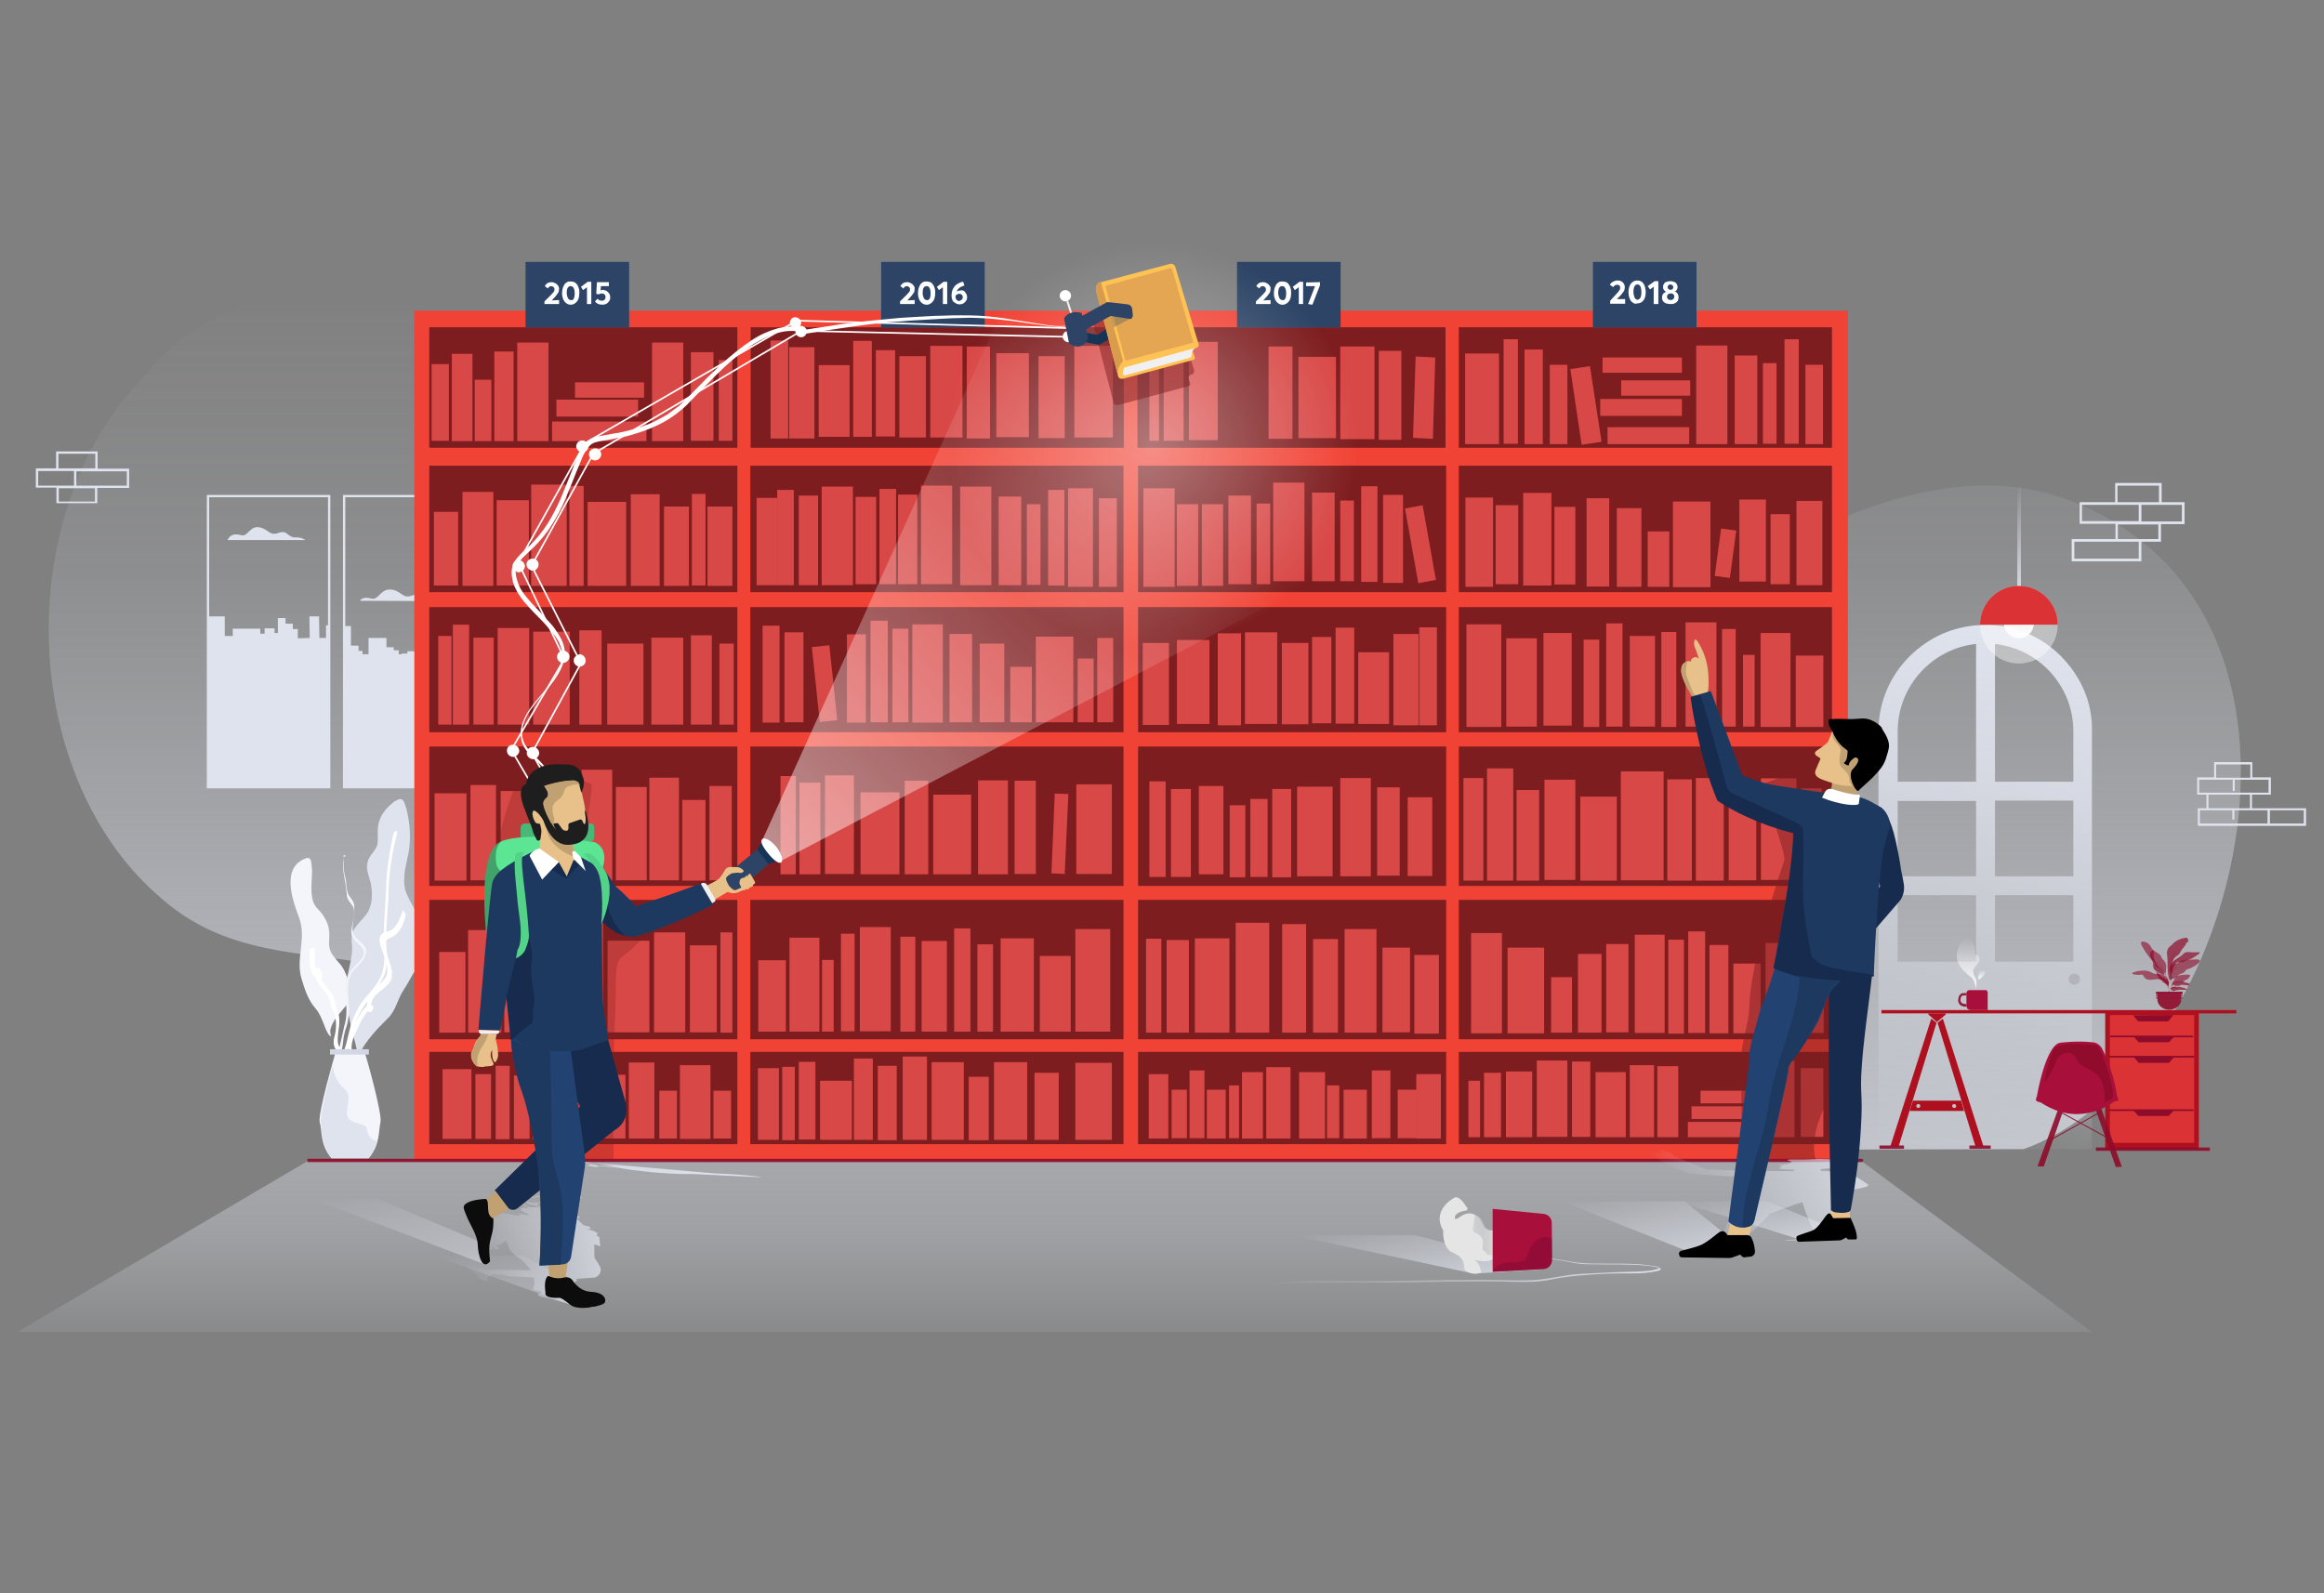 <?xml version="1.0" encoding="utf-8"?>
<!-- Generator: Adobe Illustrator 22.0.1, SVG Export Plug-In . SVG Version: 6.00 Build 0)  -->
<svg version="1.1" id="Layer_1" xmlns="http://www.w3.org/2000/svg" xmlns:xlink="http://www.w3.org/1999/xlink" x="0px" y="0px"
	 viewBox="0 0 700 480" style="enable-background:new 0 0 700 480;" xml:space="preserve">
<rect x="0" y="0" width="700" height="480" fill="#808080" stroke="none"/>
<style type="text/css">
	.st0{opacity:0.7;}
	.st1{fill:url(#SVGSSID_1_);}
	.st2{fill:#DFE3ED;}
	.st3{fill:none;}
	.st4{fill:url(#SVGSSID_2_);}
	.st5{fill:url(#SVGSSID_3_);}
	.st6{opacity:0.9;fill:#FFFFFF;enable-background:new    ;}
	.st7{opacity:0.4;fill:#FFFFFF;}
	.st8{fill:#DB3235;}
	.st9{fill:#F4F5FA;}
	.st10{fill:#FFFFFF;}
	.st11{fill:#D3D7E5;}
	.st12{fill:#F14335;}
	.st13{fill:#7E1D1F;}
	.st14{opacity:0.8;}
	.st15{fill:#EF5350;}
	.st16{fill:#2D4466;}
	.st17{enable-background:new    ;}
	.st18{opacity:0.4;fill:url(#SVGSSID_4_);}
	.st19{opacity:0.9;fill:none;stroke:#8E0C2B;stroke-miterlimit:10;enable-background:new    ;}
	.st20{fill:none;stroke:#F5F5F5;stroke-miterlimit:10;}
	.st21{opacity:0.8;fill:url(#SVGSSID_5_);}
	.st22{fill:#E5E5E5;}
	.st23{fill:url(#SVGSSID_6_);}
	.st24{fill:#A80F3B;}
	.st25{fill:#890B35;}
	.st26{fill:url(#SVGSSID_7_);}
	.st27{fill:#AF1020;}
	.st28{fill:#8E0C2B;}
	.st29{opacity:0.9;}
	.st30{opacity:0.9;fill:url(#SVGSSID_8_);enable-background:new    ;}
	.st31{opacity:0.9;fill:url(#SVGSSID_9_);enable-background:new    ;}
	.st32{opacity:0.6;}
	.st33{opacity:0.9;fill:#8E0C2B;enable-background:new    ;}
	.st34{fill:#9B1239;}
	.st35{opacity:0.5;fill:url(#SVGSSID_10_);}
	.st36{opacity:0.5;fill:url(#SVGSSID_11_);}
	.st37{fill:url(#SVGSSID_12_);}
	.st38{opacity:0.3;}
	.st39{opacity:0.5;fill:url(#SVGSSID_13_);enable-background:new    ;}
	.st40{opacity:0.4;fill:url(#SVGSSID_14_);enable-background:new    ;}
	.st41{fill:#C1A172;}
	.st42{opacity:0.5;}
	.st43{fill:#153456;}
	.st44{fill:#FFC255;}
	.st45{fill:none;stroke:#FFFFFF;stroke-width:0.5;stroke-miterlimit:10;}
	.st46{fill:#F0F0F0;}
	.st47{fill:#E5A653;}
	.st48{fill:#162B4D;}
	.st49{fill:#49B776;}
	.st50{fill:#224372;}
	.st51{fill:#41A369;}
	.st52{fill:#5CE593;}
	.st53{fill:#1E3960;}
	.st54{fill:#E7C189;}
	.st55{fill:#0C0C0C;}
	.st56{fill:#53D387;}
	.st57{fill:#1E1E1E;}
	.st58{opacity:0.3;fill:#2D4466;}
	.st59{fill:#D89C4C;}
	.st60{opacity:0.8;fill:url(#SVGSSID_15_);}
	.st61{opacity:0.8;fill:url(#SVGSSID_16_);}
	.st62{opacity:0.8;fill:url(#SVGSSID_17_);}
</style>
<g>
	<g>
		<g class="st0">
			
				<linearGradient id="SVGSSID_1_" gradientUnits="userSpaceOnUse" x1="200.822" y1="767.043" x2="200.822" y2="1027.586" gradientTransform="matrix(1 0 0 1 144 -680)">
				<stop  offset="0" style="stop-color:#DFE3ED;stop-opacity:0"/>
				<stop  offset="0.318" style="stop-color:#DFE3ED;stop-opacity:0.2"/>
				<stop  offset="0.775" style="stop-color:#DFE3ED;stop-opacity:0.718"/>
				<stop  offset="0.848" style="stop-color:#DFE3ED;stop-opacity:0.8"/>
				<stop  offset="1" style="stop-color:#DFE3ED"/>
			</linearGradient>
			<path class="st1" d="M609.5,346.2c60.6-21.5,96-144.4,29.8-187.3c-63.5-42-128.6,33.6-187.4,40.2c-35.4,4.6-71.8-29.9-98.9-48.5
				c-35.4-25.2-76.5-62.5-123.1-60.6c-20.5,1.9-34.5,15.9-55.1,16.8c-18.6,0.9-26.1-4.6-41.1-12.1c-29.8-15-69.8-7.5-90.3,18.6
				l-5.7,6.5C3.2,162.7,7.9,236.4,48.9,270.9c22.4,19.6,49.4,14.9,77.4,22.4c30.8,7.5,44.8,25.2,69.1,45.7
				c21.1,17.8,63.9,0.2,93.4,1c43.3,1.1,76.5,10.5,112,6.7L609.5,346.2z"/>
		</g>
		<g>
			<polygon class="st2" points="92,162.7 92,162.7 92,162.7 			"/>
			<path class="st2" d="M91.3,162.3c-0.5-0.2-1.2-0.4-2-0.4c-0.2,0-0.4,0-0.7,0c-1-0.1-1.7-0.8-2.4-1.3c-0.4-0.3-0.7-0.3-1.1-0.3
				c-0.4,0-0.9,0.1-1.4,0.3c-0.5,0.2-0.9,0.2-1.3,0.2c-0.5,0-0.9-0.2-1.5-0.6c-1-0.7-1.9-1.3-3.3-1.4c0,0-0.1,0-0.1,0
				c-1.2,0-2.1,0.9-2.9,1.7c-0.3,0.3-0.9,0.8-1.4,0.8c0,0-0.1,0-0.1,0c-0.8-0.1-1.2-0.3-2-0.3c-1.7,0-2.4,1.2-2.5,1.7H92
				C92,162.7,91.7,162.5,91.3,162.3z"/>
			<path class="st2" d="M126.9,179.5c-0.4-0.3-0.9-0.4-1.3-0.4c-0.5,0-0.9,0.1-1.4,0.3c-0.6,0.2-1.1,0.3-1.5,0.3
				c-0.5,0-1-0.2-1.6-0.6c-1.1-0.8-2.2-1.5-3.7-1.5c0,0-0.1,0-0.1,0c-1.4,0-2.4,1-3.3,1.9c-0.4,0.4-1,0.9-1.6,0.9c0,0-0.1,0-0.1,0
				c-0.8-0.1-1.2-0.3-1.9-0.3c-0.1,0-0.3,0-0.4,0c-0.5,0.1-1.4,0.3-1.5,0.9l21.1,0.1C128.5,180.9,127.6,180.1,126.9,179.5z"/>
			<path class="st2" d="M62.3,237.5h37.2v-88.4H62.3V237.5z M89.7,192.3v-2.8h-1.5v-1.6h-2.2v-1.7h-2.3v4.5h-1v-1.4h-3v1.6h-1.3
				v-1.5l-8.3,0l0,2.2h-2.4v-5.9H63v-35.9h35.8v38.6h-0.6v3.8h-2l-0.1-6.5l-2.9,0l0.1,6.5L89.7,192.3z"/>
			<path class="st2" d="M103.3,149.1v88.4h37.2v-88.4H103.3z M133.6,195L133.6,195l-0.1-6.5h0.1V195z M139.8,194.4h-1.3v-1.6h-3v1.4
				h-0.8v-6.5h-4.9v3.8h-3.4v1.6H125v3.1h-2.3v0.7H121v0.2h-0.9v-1.2h-1.5V195h-2.2v-2.8h-5.4v4.9h-1.8v-1h-1.2v-1.6h-2.3v-5.9H104
				v-38.8h35.8V194.4z"/>
		</g>
		<g>
			<path class="st3" d="M624.5,220.3c0-13.6-10.3-24.8-23.6-26.3v41.5h23.6V220.3z"/>
			<rect x="571.7" y="241.2" class="st3" width="23.6" height="22.7"/>
			<path class="st3" d="M571.7,220.3v15.2h23.6V194C582,195.4,571.7,206.7,571.7,220.3z"/>
			<rect x="600.9" y="241.2" class="st3" width="23.6" height="22.7"/>
			<rect x="600.9" y="269.7" class="st3" width="23.6" height="20"/>
			<rect x="571.7" y="269.7" class="st3" width="23.6" height="20"/>
			
				<linearGradient id="SVGSSID_2_" gradientUnits="userSpaceOnUse" x1="442.119" y1="1029.69" x2="470.178" y2="870.561" gradientTransform="matrix(1 0 0 1 144 -680)">
				<stop  offset="0" style="stop-color:#DFE3ED;stop-opacity:0"/>
				<stop  offset="0.715" style="stop-color:#DFE3ED;stop-opacity:0.85"/>
				<stop  offset="1" style="stop-color:#DFE3ED"/>
			</linearGradient>
			<path class="st4" d="M627.7,207.9c-1.6-3.8-4-7.2-6.9-10.2c-2.9-2.9-6.4-5.3-10.2-6.9c-3.1-1.3-6.3-2.1-9.7-2.4
				c-1-0.1-1.9-0.1-2.9-0.1s-1.9,0.1-2.9,0.1c-3.3,0.3-6.6,1.1-9.7,2.4c-3.8,1.6-7.2,4-10.2,6.9c-2.9,2.9-5.3,6.4-6.9,10.2
				c-1.7,4-2.5,8.2-2.5,12.5v125.8h29.3h5.7h29.3V220.3C630.2,216,629.4,211.8,627.7,207.9z M595.2,289.7h-23.6v-20h23.6V289.7z
				 M595.2,264h-23.6v-22.7h23.6V264z M595.2,235.5h-23.6v-15.2c0-13.6,10.4-24.9,23.6-26.3V235.5z M600.9,194
				c13.3,1.5,23.6,12.7,23.6,26.3v15.2h-23.6V194z M600.9,241.2h23.6V264h-23.6V241.2z M600.9,269.7h23.6v20h-23.6V269.7z
				 M624.8,296.7c-1,0-1.7-0.8-1.7-1.7c0-1,0.8-1.7,1.7-1.7s1.7,0.8,1.7,1.7C626.5,295.9,625.7,296.7,624.8,296.7z"/>
		</g>
		<path class="st2" d="M678.3,243.5v-4.1h5.7v-5.2h-5.6v-4.6h-11.5v4.6h-5.1v5.2h2.8v4.1H662v5.3h32.6v-5.3H678.3z M667.5,230.3
			h10.3v4h-10.3V230.3z M662.4,238.8v-3.9h4.5h5.6v3.4h0.6v-3.4h5.3h4.9v3.9h-5.1h-13.8H662.4z M677.7,239.4v4.1h-12.5v-4.1H677.7z
			 M683,248.1h-20.4v-4h1.9h7.9v2.8h0.6v-2.8h5.3h4.7V248.1z M693.9,248.1h-10.2v-4h10.2V248.1z"/>
		<path class="st2" d="M658,151.3h-6.9v-5.8h-14v5.8h-10.7v6.5h10.8v4.6H624v6.7h21v-5.9h5.9v-5.3h7.1V151.3z M637.8,146.3h12.5v5
			H645h-0.7h-6.5V146.3z M627.1,152.1h9.9h7.2v4.9h-17.1V152.1z M644.2,168.3h-19.4v-5.1h12.3h7.1V168.3z M650.1,162.4H645h-7.1
			v-4.4h12.2V162.4z M657.2,157.1h-12.2v-5h6h6.2V157.1z"/>
		<path class="st2" d="M29.4,141.3V136H16.9v5.1h-6.1v5.8H17v4.7h12.3V147h9.6v-5.8H29.4z M17.6,136.7h11.1v4.4H23h-5.4V136.7z
			 M11.5,146.3v-4.4h5.4h5.4v4.4H11.5z M28.6,151.1H17.7v-4h10.9V151.1z M38.2,146.3H23V142h15.2V146.3z"/>
	</g>
	<g>
		
			<linearGradient id="SVGSSID_3_" gradientUnits="userSpaceOnUse" x1="458.43" y1="841.363" x2="470.142" y2="845.626" gradientTransform="matrix(1 0 0 1 144 -680)">
			<stop  offset="0" style="stop-color:#DFE3ED;stop-opacity:0"/>
			<stop  offset="0.318" style="stop-color:#DFE3ED;stop-opacity:0.32"/>
			<stop  offset="0.591" style="stop-color:#DFE3ED;stop-opacity:0.59"/>
			<stop  offset="0.848" style="stop-color:#DFE3ED;stop-opacity:0.85"/>
			<stop  offset="1" style="stop-color:#DFE3ED"/>
		</linearGradient>
		<path class="st5" d="M608.7,146.3L608.7,146.3v34.4h-1.1v-33.3C607.6,146.8,608.1,146.3,608.7,146.3z"/>
		<g>
			<circle class="st6" cx="608.1" cy="187.8" r="4.5"/>
			<circle class="st7" cx="608.1" cy="188.2" r="11.7"/>
			<path class="st8" d="M596.4,188.2c0-6.4,5.2-11.7,11.7-11.7c6.4,0,11.7,5.2,11.7,11.7H596.4z"/>
		</g>
	</g>
	<g>
		<g>
			<path class="st9" d="M109.8,316.9c0.6,1.6,5.4,18.8,4.8,21.2c-0.6,2.3,0,6.8-3.6,10.9H99.9c-3.6-4.1-2.8-8.4-3.6-10.9
				c-0.6-2.6,4.3-19.3,4.8-21.2H109.8z"/>
			<path class="st2" d="M110.6,340.7c-0.3-1-0.3-1.6-1.3-1.8c-2-0.7-5.4-1-4.8-4.4c0.3-2.6,1.3-4.7-1-6.7c-2-1.8-3-4.1-3.3-6.9
				c0,0,0,0,0,0.3c-1.6,5.7-3.8,15.2-3.6,16.7c0.6,2.6,0,6.9,3.3,11H111c1.3-1.6,2-3.1,2.6-5.1C112.1,343.5,110.8,342.3,110.6,340.7
				z"/>
			<path class="st9" d="M99.7,312.3c-1.8-1-2.3-5.8-4.6-8.4c-2.3-2.6-3.3-5.8-4.3-9.1c-1.8-6.1,1.6-11.9-0.7-18.3
				c-1.8-4.8-5.4-14.5,1.3-17.6c2.6-1.3,2.3,0.7,2.6,3.3c0,3-0.6,6.4,0.3,9.4c0.7,2,2.3,2.8,3.3,4.6c1,1.6,1.6,3.3,1.6,5.4
				c0,1.6-0.3,3.3,0.3,4.8c0.7,2,3,3.6,4.1,5.8c1.6,3.3,3.3,7.7,0.7,10.7c-1.8,2.3-4.1,4.3-4.8,7.4c0,0.3,0,0.6,0,0.7L99.7,312.3z"
				/>
			<path class="st2" d="M107.5,317.2c0.3-1.8-2.8-8.7-3.3-18.6c-0.3-4.1,2.3-9.7,1.8-14c-0.6-4.8,1.6-5.6,4.3-9.1
				c2-2.6,2-6.7,1.3-9.7c-0.6-2.3-1.6-4.3-0.7-6.7c0.7-1.8,2.3-2.8,2.8-4.8c0.3-2.3-0.3-4.8,0.6-7.1c0.7-2.3,2.6-4.3,4.6-5.8
				c2.6-1.6,2.8,0,3.6,2.6c1,4.1,1.3,8.7,0.6,12.7c-0.7,3.6-2,7.7-1,11.5c2,6.4,9.9,13.2,5.8,20.3c-0.7,1.8-2.3,2.8-3.3,4.6
				c-1,1.6-1.8,3.3-3,5.1c-1.8,2.6-2.3,6.1-4.6,8.4c-3.3,3.3-6.7,6.7-8.9,11.2L107.5,317.2z"/>
			<path class="st10" d="M93.3,286.3c0,2.6-0.6,7.9,3,8.7c0.3,0,0.3,0,0.6-0.3c0.7-0.7,0-2-0.6-2.8c-0.3-0.3-0.3-0.3-0.6-0.3h-0.3
				c-0.3,0-0.3,0.3-0.3,0.3c-0.3,1.6,0,3,0.7,4.3c0.6,1,1.3,1.8,2.3,2.8c1.3,1.6,1.3,3,1.8,4.8c0.3,0.6,0.6,1,0.7,1.3
				c0.6,1.3,0.6,2.8,0.6,4.1c0,1.3-0.3,2.6-0.6,3.6c-0.3,1.8,0,3.3,1.6,4.3c0.6,0.3,1-0.6,0.6-1c-2-1.6-0.6-5.8-0.6-7.9
				c0-1.3,0-2.6-0.6-3.6c-0.6-1.3-0.6-2.8-1-4.1c-1-2.3-3.8-4.1-4.1-6.7c0-0.3,0-0.3,0-0.6c0.3-0.6-0.3-0.7-1-0.6
				c-0.6-0.7-0.7-1.8-0.7-2.8c0-1.3,0-2.6,0-3.8c0-0.3-0.3-0.6-0.6-0.6C93.6,285.8,93.3,286,93.3,286.3z"/>
			<path class="st10" d="M121.3,274.4c-0.6,1.8-1.3,3.6-2.6,5.1c-1,1.3-2.6,1-3.6,1.8c-1.8,1.6,0,4.8,0.6,6.7c0.7,2.3,1.8,5.1,0,7.1
				c-0.7,1-1.8,1.8-2.8,2.6c-1.8,1.3-2.6,3.3-2.3,5.4c-2,1.6-3,4.1-4.1,6.4s-2.3,5.4-1.3,7.9c0.3,0.6,1.3,0.3,1-0.3
				c-1-2.3,0.6-5.4,1.6-7.4c0.7-1.8,1.8-3.6,3-5.1c0.3,0.3,0.3,0.3,0.6,0.3c0.6,0,1-0.7,1-1.3v-0.3c0-0.3-0.3-0.6-0.6-0.3
				c0-3.3,3.3-4.3,5.4-6.8c1.6-2,0.7-4.6,0-6.8c-0.6-1.6-1-3-1.3-4.6c-0.6-1.8,2.3-2.3,3-3c1.8-1.3,2.8-3.8,3.3-6.1
				c0-0.3,0-0.6-0.3-0.7C121.7,274.4,121.6,274.1,121.3,274.4z"/>
			<path class="st9" d="M103.5,258.3c-0.6,3.3,0.3,5.8,0.7,8.9c0,1,0.3,1.8,0.3,2.8c0.3,1.6,1.6,2.3,2,3.6c0.6,2.3-0.6,4.8-0.7,7.1
				c0,2,1.6,3,2.8,4.3c3,2.8-1.3,5.1-2.8,7.4c-1.6,2-1.6,4.6-1.6,7.1c0,3.6,0.6,6.4-0.6,9.9c0,0.3-0.3,1.6-1.6,7.1
				c-0.3,0.7,0.7,1,0.7,0.6c1-3.3,0.3-3,1.3-6.7c1-2.6,1.3-5.4,1-8.4c-0.3-3.6-0.7-7.4,2-10.2c1.6-1.6,3-2.8,3.3-5.1
				c0.3-1.6-2-3-3-4.1c-2-1.8-0.7-5.1-0.6-7.4c0-0.7,0-1.8,0-2.6c-0.3-1.6-1.6-2.3-2-3.8c-0.5-1.5-0.3-2.8-0.6-4.1
				c-0.7-2.3-0.7-4.8-0.6-7.1C104.8,258,103.7,257.9,103.5,258.3z"/>
			<path class="st10" d="M104.5,316.9c1-2.3,1.8-4.8,2.3-7.4c0.7-3.3,2.6-6.4,4.6-8.9c1.8-2,3-4.1,4.3-6.7c1-2.6,1-5.6,0.7-8.4
				c-0.3-5.1,0.3-10.2,0.6-15.1c0-6.7,1-13,2.6-19.3c0.3-0.7-0.7-1-1-0.3c-1.3,5.8-2.3,11.7-2.3,17.6c-0.3,4.6-0.6,8.9-0.7,13.5
				c0,3.6,0.6,6.8-0.3,10.4c-0.6,3-3,5.8-5.1,8.1c-1.6,1.8-2.8,4.1-3.8,6.4c-1.3,3-1.6,6.7-2.8,9.7
				C103.2,317.2,104.2,317.6,104.5,316.9z"/>
			<rect x="99.4" y="316.1" class="st11" width="11.7" height="1.6"/>
		</g>
	</g>
</g>
<g>
	<g>
		<g>
			<rect x="124.8" y="93.6" class="st12" width="431.8" height="255.8"/>
		</g>
		<g>
			<g>
				<rect x="129.3" y="98.6" class="st13" width="92.8" height="36.3"/>
			</g>
			<g>
				<rect x="129.3" y="140.3" class="st13" width="92.8" height="38.1"/>
			</g>
			<g>
				<rect x="129.3" y="182.9" class="st13" width="92.8" height="37.7"/>
			</g>
			<g>
				<rect x="129.3" y="224.9" class="st13" width="92.8" height="42"/>
			</g>
			<g>
				<rect x="129.3" y="271.1" class="st13" width="92.8" height="42"/>
			</g>
			<g>
				<rect x="129.3" y="316.9" class="st13" width="92.8" height="27.8"/>
			</g>
			<g>
				<rect x="226.1" y="98.6" class="st13" width="112.4" height="36.3"/>
			</g>
			<g>
				<rect x="226" y="140.3" class="st13" width="112.4" height="38.1"/>
			</g>
			<g>
				<rect x="226" y="182.9" class="st13" width="112.4" height="37.7"/>
			</g>
			<g>
				<rect x="226" y="224.9" class="st13" width="112.4" height="42"/>
			</g>
			<g>
				<rect x="226" y="271.1" class="st13" width="112.4" height="42"/>
			</g>
			<g>
				<rect x="226" y="316.9" class="st13" width="112.4" height="27.8"/>
			</g>
			<g>
				<rect x="342.6" y="98.6" class="st13" width="92.8" height="36.3"/>
			</g>
			<g>
				<rect x="342.8" y="140.3" class="st13" width="92.8" height="38.1"/>
			</g>
			<g>
				<rect x="342.8" y="182.9" class="st13" width="92.8" height="37.7"/>
			</g>
			<g>
				<rect x="342.8" y="224.9" class="st13" width="92.8" height="42"/>
			</g>
			<g>
				<rect x="342.8" y="271.1" class="st13" width="92.8" height="42"/>
			</g>
			<g>
				<rect x="342.8" y="316.9" class="st13" width="92.8" height="27.8"/>
			</g>
			<g>
				<rect x="439.4" y="98.6" class="st13" width="112.4" height="36.3"/>
			</g>
			<g>
				<rect x="439.4" y="140.3" class="st13" width="112.4" height="38.1"/>
			</g>
			<g>
				<rect x="439.4" y="182.9" class="st13" width="112.4" height="37.7"/>
			</g>
			<g>
				<rect x="439.4" y="224.9" class="st13" width="112.4" height="42"/>
			</g>
			<g>
				<rect x="439.4" y="271.1" class="st13" width="112.4" height="42"/>
			</g>
			<g>
				<rect x="439.4" y="316.9" class="st13" width="112.4" height="27.8"/>
			</g>
		</g>
		<g class="st14">
			<rect x="143" y="114.4" class="st15" width="5" height="18.5"/>
			<rect x="136.1" y="106.6" class="st15" width="6.2" height="26.3"/>
			<rect x="130" y="109.7" class="st15" width="5.2" height="23.1"/>
			<rect x="148.9" y="105.9" class="st15" width="5.8" height="27"/>
			<rect x="141.7" y="236.5" class="st15" width="7.7" height="28.7"/>
			<rect x="130.9" y="239" class="st15" width="9.6" height="26.3"/>
			<rect x="150.8" y="238.3" class="st15" width="9" height="27"/>
			<rect x="173.2" y="115.2" class="st15" width="20.8" height="4.6"/>
			<rect x="167.6" y="120.4" class="st15" width="24.6" height="5.1"/>
			<rect x="166.3" y="127" class="st15" width="28.4" height="5.9"/>
			<rect x="196.4" y="103.2" class="st15" width="9.4" height="29.7"/>
			<rect x="155.8" y="103.2" class="st15" width="9.4" height="29.7"/>
			<rect x="208.1" y="106.1" class="st15" width="6.8" height="26.7"/>
			<rect x="216.5" y="108.5" class="st15" width="4.1" height="24.3"/>
			<rect x="488.3" y="114.6" class="st15" width="20.8" height="4.6"/>
			<rect x="482.7" y="107.7" class="st15" width="23.9" height="4.6"/>
			<rect x="482" y="120.2" class="st15" width="24.6" height="5.1"/>
			<rect x="484.2" y="128.7" class="st15" width="24.6" height="5.1"/>
			<rect x="510.9" y="104.1" class="st15" width="9.4" height="29.7"/>
			<rect x="264.9" y="147.3" class="st15" width="5" height="28.7"/>
			<rect x="257.7" y="149.7" class="st15" width="6.2" height="26.3"/>
			<rect x="270.5" y="149" class="st15" width="5.8" height="27"/>
			<rect x="277.4" y="146.3" class="st15" width="9.4" height="29.7"/>
			<rect x="234.1" y="147.6" class="st15" width="5" height="28.7"/>
			<rect x="227.9" y="150" class="st15" width="6.2" height="26.3"/>
			<rect x="240.6" y="149.3" class="st15" width="5.8" height="27"/>
			<rect x="247.5" y="146.6" class="st15" width="9.4" height="29.7"/>
			<rect x="522.5" y="107.1" class="st15" width="6.8" height="26.7"/>
			<rect x="531" y="109.4" class="st15" width="4.1" height="24.3"/>
			<rect x="362" y="151.9" class="st15" width="6.4" height="24.6"/>
			<rect x="354.5" y="151.9" class="st15" width="6.4" height="24.6"/>
			<rect x="383.5" y="145.4" class="st15" width="9.4" height="29.7"/>
			<rect x="344.4" y="147.1" class="st15" width="9.4" height="29.7"/>
			<rect x="395.2" y="148.4" class="st15" width="6.8" height="26.7"/>
			<rect x="321.7" y="147.1" class="st15" width="7.5" height="29.7"/>
			<rect x="331" y="150.1" class="st15" width="5.4" height="26.7"/>
			<rect x="403.7" y="150.8" class="st15" width="4.1" height="24.3"/>
			<rect x="370" y="149.3" class="st15" width="6.8" height="26.7"/>
			<rect x="378.5" y="151.7" class="st15" width="4.1" height="24.3"/>
			<rect x="289.2" y="146.6" class="st15" width="9.4" height="29.7"/>
			<rect x="300.8" y="149.6" class="st15" width="6.8" height="26.7"/>
			<rect x="309.3" y="151.9" class="st15" width="4.1" height="24.3"/>
			<rect x="149.6" y="150.7" class="st15" width="9.7" height="25.7"/>
			<rect x="160" y="146" class="st15" width="10.7" height="30.5"/>
			<rect x="171.5" y="146.4" class="st15" width="4.3" height="30.1"/>
			<rect x="177" y="151.2" class="st15" width="11.6" height="25.3"/>
			<rect x="190" y="148.9" class="st15" width="8.7" height="27.6"/>
			<rect x="200" y="152.6" class="st15" width="7.5" height="23.9"/>
			<rect x="213.1" y="152.6" class="st15" width="7.5" height="23.9"/>
			<rect x="208.4" y="148.8" class="st15" width="4.1" height="27.6"/>
			<rect x="139.3" y="148.2" class="st15" width="9.3" height="28.3"/>
			<rect x="130.7" y="154.2" class="st15" width="7.3" height="22.2"/>
			<rect x="151.9" y="282.9" class="st15" width="10.5" height="28.1"/>
			<rect x="164.1" y="276" class="st15" width="11.5" height="35.1"/>
			<rect x="177.1" y="278.2" class="st15" width="4.6" height="32.8"/>
			<rect x="183" y="283.4" class="st15" width="12.6" height="27.6"/>
			<rect x="197" y="280.9" class="st15" width="9.4" height="30.1"/>
			<rect x="207.8" y="284.8" class="st15" width="8.1" height="26.2"/>
			<rect x="217" y="280.9" class="st15" width="3.6" height="30.2"/>
			<rect x="141" y="280.2" class="st15" width="10" height="30.9"/>
			<rect x="132.3" y="286.8" class="st15" width="7.9" height="24.3"/>
			<rect x="185.5" y="237.1" class="st15" width="9.3" height="28.1"/>
			<rect x="175.2" y="231.9" class="st15" width="9.2" height="33.3"/>
			<rect x="195.6" y="234.3" class="st15" width="8.9" height="30.9"/>
			<rect x="205.5" y="241" class="st15" width="7" height="24.3"/>
			<rect x="132" y="191.6" class="st15" width="4" height="26.7"/>
			<rect x="136.4" y="188.2" class="st15" width="4.9" height="30.1"/>
			<rect x="142.6" y="192.1" class="st15" width="6.1" height="26.2"/>
			<rect x="149.9" y="189.2" class="st15" width="9.5" height="29.1"/>
			<rect x="160.6" y="190.3" class="st15" width="11" height="28"/>
			<rect x="174.5" y="189.9" class="st15" width="6.7" height="28.4"/>
			<rect x="213.7" y="236.8" class="st15" width="6.7" height="28.4"/>
			<rect x="182.9" y="193.9" class="st15" width="10.9" height="24.4"/>
			<rect x="196.2" y="192.1" class="st15" width="9.6" height="26.2"/>
			<rect x="208.1" y="191.4" class="st15" width="6.3" height="26.9"/>
			<rect x="216.7" y="193.9" class="st15" width="4.3" height="24.4"/>
			<rect x="161.1" y="234" class="st15" width="4.1" height="31.2"/>
			<rect x="167" y="240.5" class="st15" width="7.3" height="24.7"/>
			<rect x="232.1" y="102.6" class="st15" width="5.3" height="29.5"/>
			<rect x="237.7" y="104.6" class="st15" width="7.6" height="27.5"/>
			<rect x="246.6" y="110" class="st15" width="9.3" height="21.6"/>
			<rect x="257" y="102.7" class="st15" width="5.6" height="28.9"/>
			<rect x="263.8" y="105.5" class="st15" width="5.8" height="26"/>
			<rect x="270.9" y="107.3" class="st15" width="8" height="24.5"/>
			<rect x="280.2" y="104.2" class="st15" width="9.7" height="27.6"/>
			<rect x="291.2" y="104.4" class="st15" width="7" height="27.7"/>
			<rect x="300.1" y="106.4" class="st15" width="9.8" height="25.3"/>
			<rect x="312.8" y="107.3" class="st15" width="7.9" height="24.7"/>
			<g>
				<rect x="427.5" y="189" class="st15" width="5.3" height="29.5"/>
				<rect x="419.7" y="191" class="st15" width="7.6" height="27.5"/>
				<rect x="409.1" y="196.5" class="st15" width="9.3" height="21.6"/>
				<rect x="402.3" y="189.1" class="st15" width="5.6" height="28.9"/>
				<rect x="395.2" y="191.9" class="st15" width="5.8" height="26"/>
				<rect x="386.1" y="193.7" class="st15" width="8" height="24.5"/>
				<rect x="375" y="190.5" class="st15" width="9.7" height="27.6"/>
				<rect x="366.8" y="190.8" class="st15" width="7" height="27.7"/>
				<rect x="354.5" y="192.8" class="st15" width="9.8" height="25.3"/>
				<rect x="344.2" y="193.7" class="st15" width="7.9" height="24.7"/>
			</g>
			<rect x="323.6" y="104.2" class="st15" width="11.6" height="27.6"/>
			<rect x="346.2" y="103.6" class="st15" width="2.9" height="29.2"/>
			<rect x="350.5" y="105.5" class="st15" width="6" height="27.3"/>
			<rect x="358.1" y="103" class="st15" width="8.7" height="29.6"/>
			<rect x="382.1" y="104.4" class="st15" width="7.2" height="27.8"/>
			<rect x="391.1" y="107.5" class="st15" width="11.3" height="24.5"/>
			<rect x="403.7" y="104.4" class="st15" width="10.3" height="27.9"/>
			<rect x="415.3" y="105.7" class="st15" width="6.8" height="26.8"/>
			<polygon class="st15" points="431.6,132.2 425.6,131.9 426.4,107.4 432.3,107.7 			"/>
			<rect x="441.3" y="106.5" class="st15" width="10.2" height="27.3"/>
			<rect x="452.9" y="102.2" class="st15" width="4.3" height="31.5"/>
			<rect x="537.5" y="102.2" class="st15" width="4.3" height="31.5"/>
			<rect x="459.2" y="105.3" class="st15" width="5.5" height="28.5"/>
			<rect x="466.8" y="109.9" class="st15" width="5.3" height="23.9"/>
			<rect x="543.8" y="109.9" class="st15" width="5.3" height="23.9"/>
			<polygon class="st15" points="482.4,133.1 476.4,134 473,111.2 478.9,110.3 			"/>
			<rect x="304.3" y="200.9" class="st15" width="6.5" height="16.7"/>
			<rect x="312" y="191.8" class="st15" width="11.3" height="25.8"/>
			<rect x="496.3" y="160.1" class="st15" width="6.5" height="16.7"/>
			<rect x="503.9" y="151.1" class="st15" width="11.3" height="25.8"/>
			
				<rect x="512.6" y="164.4" transform="matrix(0.133 -0.991 0.991 0.133 285.392 659.625)" class="st15" width="14.4" height="4.6"/>
			<rect x="324.6" y="198.4" class="st15" width="4.8" height="19.2"/>
			<rect x="330.5" y="192.2" class="st15" width="4.8" height="25.4"/>
			<rect x="441.4" y="149.9" class="st15" width="8.3" height="26.9"/>
			<rect x="450.5" y="152.2" class="st15" width="6.8" height="23.8"/>
			<rect x="458.8" y="148.5" class="st15" width="8.5" height="27.9"/>
			<rect x="464.9" y="190.7" class="st15" width="8.5" height="27.9"/>
			<rect x="468.2" y="152.7" class="st15" width="6.3" height="23.4"/>
			<rect x="440.8" y="234.4" class="st15" width="6" height="30.9"/>
			<rect x="447.9" y="231.5" class="st15" width="7.9" height="33.8"/>
			<rect x="456.8" y="238" class="st15" width="6.8" height="27.3"/>
			<rect x="465.2" y="234.9" class="st15" width="9.3" height="30.2"/>
			<rect x="443.1" y="281.1" class="st15" width="9.3" height="30.2"/>
			<rect x="476" y="240" class="st15" width="11" height="25.3"/>
			<rect x="488.2" y="232.4" class="st15" width="12.9" height="32.8"/>
			<rect x="502.2" y="234.8" class="st15" width="7.4" height="30.5"/>
			<rect x="510.8" y="234.4" class="st15" width="8.4" height="30.9"/>
			<rect x="520.7" y="238.8" class="st15" width="8.3" height="26.4"/>
			<rect x="530.4" y="234.5" class="st15" width="10.7" height="30.6"/>
			<rect x="542.5" y="237.5" class="st15" width="6.2" height="27.7"/>
			<rect x="523.9" y="150.5" class="st15" width="8" height="24.7"/>
			<rect x="533.3" y="154.9" class="st15" width="5.8" height="21.1"/>
			<rect x="541.1" y="150.9" class="st15" width="7.8" height="25.4"/>
			<rect x="281.1" y="239.4" class="st15" width="11.4" height="24"/>
			<rect x="294.6" y="235.1" class="st15" width="9" height="28.3"/>
			<rect x="305.6" y="235.2" class="st15" width="6.4" height="28.1"/>
			<rect x="301.4" y="282.7" class="st15" width="10" height="28.1"/>
			<rect x="299.4" y="320" class="st15" width="10" height="23.4"/>
			<polygon class="st15" points="320.7,263.3 316.7,263.1 317.7,239.1 321.8,239.2 			"/>
			<rect x="324.2" y="236.3" class="st15" width="10.7" height="27"/>
			<rect x="390.7" y="237" class="st15" width="10.7" height="27"/>
			<rect x="228.4" y="289.3" class="st15" width="8.3" height="21.5"/>
			<rect x="237.8" y="282.5" class="st15" width="9" height="28.3"/>
			<rect x="247.6" y="289.2" class="st15" width="3.5" height="21.6"/>
			<rect x="253.3" y="281.3" class="st15" width="4.1" height="29.4"/>
			<rect x="259" y="279.3" class="st15" width="9.3" height="31.4"/>
			<rect x="271.2" y="282.2" class="st15" width="4.5" height="28.6"/>
			<rect x="277.6" y="283.5" class="st15" width="7.6" height="27.3"/>
			<rect x="287.4" y="279.7" class="st15" width="4.9" height="31.1"/>
			<rect x="294.4" y="284.5" class="st15" width="4.7" height="26.3"/>
			<rect x="313.2" y="288" class="st15" width="9.3" height="22.8"/>
			<rect x="323.9" y="279.9" class="st15" width="10.5" height="30.9"/>
			<g>
				<rect x="540.9" y="197.5" class="st15" width="8.3" height="21.5"/>
				<rect x="530.3" y="190.7" class="st15" width="9" height="28.3"/>
				<rect x="525" y="197.3" class="st15" width="3.5" height="21.6"/>
				<rect x="518.7" y="189.5" class="st15" width="4.1" height="29.4"/>
				<rect x="507.7" y="187.5" class="st15" width="9.3" height="31.4"/>
				<rect x="500.4" y="190.4" class="st15" width="4.5" height="28.6"/>
				<rect x="490.9" y="191.6" class="st15" width="7.6" height="27.3"/>
				<rect x="483.8" y="187.8" class="st15" width="4.9" height="31.1"/>
				<rect x="477" y="192.7" class="st15" width="4.7" height="26.3"/>
				<rect x="453.7" y="192.3" class="st15" width="9.2" height="26.6"/>
				<rect x="441.7" y="188.1" class="st15" width="10.5" height="30.9"/>
			</g>
			<rect x="346.2" y="235.4" class="st15" width="4.9" height="28.8"/>
			<rect x="352.7" y="237.7" class="st15" width="6" height="26.5"/>
			<rect x="410" y="146.5" class="st15" width="4.9" height="28.8"/>
			<rect x="315.7" y="147.6" class="st15" width="4.9" height="28.8"/>
			<rect x="416.6" y="149.1" class="st15" width="6" height="26.5"/>
			<polygon class="st15" points="432.5,174.7 427.2,175.7 423.2,153.2 428.5,152.2 			"/>
			<rect x="370.4" y="242.6" class="st15" width="4.7" height="21.7"/>
			<rect x="376.6" y="240.7" class="st15" width="5.2" height="23.5"/>
			<rect x="383.2" y="237.7" class="st15" width="5.7" height="26.6"/>
			<rect x="361.1" y="236.8" class="st15" width="7.4" height="26.6"/>
			<rect x="512.2" y="328.6" class="st15" width="17.3" height="3.8"/>
			<rect x="509.5" y="333.3" class="st15" width="18.8" height="3.8"/>
			<rect x="508.4" y="338" class="st15" width="21.2" height="4.6"/>
			<rect x="403.7" y="234.4" class="st15" width="9.2" height="29.6"/>
			<rect x="414.8" y="237.2" class="st15" width="6.8" height="26.6"/>
			<rect x="531.3" y="319.6" class="st15" width="9.2" height="23"/>
			<rect x="542.4" y="321.8" class="st15" width="6.8" height="20.7"/>
			<rect x="424" y="240.2" class="st15" width="7.4" height="23.7"/>
			<rect x="426" y="287.7" class="st15" width="7.4" height="23.7"/>
			<rect x="268.8" y="189.4" class="st15" width="4.8" height="28.2"/>
			<rect x="262.2" y="187" class="st15" width="5.2" height="30.6"/>
			<rect x="255.1" y="191.1" class="st15" width="5.7" height="26.6"/>
			<rect x="274.8" y="188.1" class="st15" width="9.2" height="29.6"/>
			<rect x="286" y="191" class="st15" width="6.8" height="26.6"/>
			<rect x="295.1" y="193.9" class="st15" width="7.4" height="23.7"/>
			<rect x="477.9" y="150.1" class="st15" width="6.8" height="26.6"/>
			<rect x="487" y="153.1" class="st15" width="7.4" height="23.7"/>
			<g>
				<rect x="467.2" y="294.4" class="st15" width="6.3" height="16.7"/>
				<rect x="454.1" y="285.5" class="st15" width="11" height="25.8"/>
				<rect x="538.8" y="282" class="st15" width="10.5" height="29.2"/>
				<rect x="531.8" y="284.1" class="st15" width="5.6" height="27.1"/>
				<rect x="502.5" y="283.1" class="st15" width="4.7" height="28.3"/>
				<rect x="508.5" y="280.6" class="st15" width="5.1" height="30.6"/>
				<rect x="514.9" y="284.7" class="st15" width="5.7" height="26.6"/>
				<rect x="522.1" y="290.3" class="st15" width="8.2" height="21"/>
				<rect x="492.4" y="281.6" class="st15" width="9" height="29.6"/>
				<rect x="483.8" y="284.4" class="st15" width="6.7" height="26.6"/>
				<rect x="475.3" y="287.4" class="st15" width="7.1" height="23.7"/>
			</g>
			<g>
				<rect x="198.6" y="328.6" class="st15" width="5.3" height="14.4"/>
				<rect x="214.9" y="328.6" class="st15" width="5.3" height="14.4"/>
				<rect x="204.8" y="320.9" class="st15" width="9.2" height="22.2"/>
				<rect x="133.3" y="322.1" class="st15" width="8.7" height="21"/>
				<rect x="143.2" y="323.6" class="st15" width="4.7" height="19.5"/>
				<rect x="165.9" y="322.8" class="st15" width="3.9" height="20.3"/>
				<rect x="160.5" y="321.1" class="st15" width="4.2" height="22.1"/>
				<rect x="149.3" y="321.1" class="st15" width="4.2" height="22.1"/>
				<rect x="154.8" y="324" class="st15" width="4.7" height="19.1"/>
				<rect x="170.8" y="321.8" class="st15" width="7.4" height="21.3"/>
				<rect x="180.4" y="323.8" class="st15" width="8" height="19.2"/>
				<rect x="189.4" y="320.1" class="st15" width="7.7" height="22.9"/>
			</g>
			<rect x="345.2" y="282.8" class="st15" width="4.6" height="28.3"/>
			<rect x="351.4" y="283.2" class="st15" width="6.7" height="27.9"/>
			<rect x="359.9" y="282.7" class="st15" width="10.4" height="28.4"/>
			<rect x="372.2" y="278" class="st15" width="10.1" height="33.1"/>
			<rect x="386.2" y="278.4" class="st15" width="7.2" height="32.7"/>
			<rect x="395.5" y="282.9" class="st15" width="7.5" height="28.2"/>
			<rect x="405" y="279.9" class="st15" width="9.6" height="31.2"/>
			<rect x="416.4" y="285.5" class="st15" width="8.3" height="25.5"/>
			<rect x="442.3" y="325.6" class="st15" width="3.5" height="17"/>
			<rect x="447" y="323.2" class="st15" width="5.1" height="19.4"/>
			<rect x="453.6" y="322.8" class="st15" width="7.9" height="19.8"/>
			<rect x="462.9" y="319.5" class="st15" width="9.2" height="23"/>
			<rect x="473.5" y="319.8" class="st15" width="5.5" height="22.7"/>
			<rect x="480.6" y="323" class="st15" width="9.1" height="19.6"/>
			<rect x="490.9" y="320.9" class="st15" width="7.3" height="21.7"/>
			<rect x="499.2" y="321.2" class="st15" width="6.3" height="21.4"/>
			<rect x="228.3" y="321.8" class="st15" width="6.3" height="21.6"/>
			<rect x="235.6" y="321.4" class="st15" width="3.8" height="22.1"/>
			<rect x="240.6" y="319.9" class="st15" width="5" height="23.4"/>
			<rect x="247" y="325.6" class="st15" width="9.6" height="17.8"/>
			<rect x="257.2" y="318.9" class="st15" width="5.7" height="24.5"/>
			<rect x="264.4" y="321.1" class="st15" width="5.7" height="22.4"/>
			<rect x="271.9" y="318.3" class="st15" width="7.3" height="25.1"/>
			<rect x="280.6" y="320" class="st15" width="9.7" height="23.4"/>
			<rect x="291.8" y="324.4" class="st15" width="6" height="19.1"/>
			<rect x="311.6" y="323.2" class="st15" width="7.3" height="20.2"/>
			<rect x="323.9" y="320.2" class="st15" width="11" height="23.2"/>
			<rect x="346" y="323.6" class="st15" width="5.9" height="19.4"/>
			<rect x="352.9" y="328.3" class="st15" width="4.6" height="14.6"/>
			<rect x="358.3" y="322.5" class="st15" width="4.5" height="20.4"/>
			<rect x="363.5" y="328.3" class="st15" width="5.7" height="14.7"/>
			<rect x="370.2" y="327" class="st15" width="3" height="15.9"/>
			<rect x="391.3" y="323" class="st15" width="7.8" height="20"/>
			<rect x="426.6" y="323.6" class="st15" width="7.4" height="19.4"/>
			<rect x="421" y="328.3" class="st15" width="5.7" height="14.6"/>
			<rect x="413.2" y="322.5" class="st15" width="5.6" height="20.4"/>
			<rect x="404.7" y="328.3" class="st15" width="7" height="14.7"/>
			<rect x="399.7" y="327" class="st15" width="3.7" height="15.9"/>
			<rect x="229.7" y="188.5" class="st15" width="5.1" height="29.2"/>
			<rect x="236.3" y="190.5" class="st15" width="5.7" height="27.1"/>
			
				<rect x="245.9" y="194.6" transform="matrix(0.994 -0.105 0.105 0.994 -20.32 27.338)" class="st15" width="5.3" height="22.7"/>
			<rect x="235.1" y="233.8" class="st15" width="4.6" height="29.6"/>
			<rect x="240.8" y="235.8" class="st15" width="6.3" height="27.6"/>
			<rect x="248.5" y="233.6" class="st15" width="8.7" height="29.7"/>
			<rect x="259.2" y="238.7" class="st15" width="11.7" height="24.7"/>
			<rect x="272.5" y="235.2" class="st15" width="7.1" height="28.2"/>
			<rect x="374.1" y="323" class="st15" width="6.3" height="20"/>
			<rect x="381.4" y="321.5" class="st15" width="7.3" height="21.5"/>
		</g>
	</g>
	<g>
		<rect x="158.3" y="78.9" class="st16" width="31.2" height="19.8"/>
		<g class="st17">
			<path class="st10" d="M168.4,90.4v1.2H164v-0.8l2.1-2.1c0.3-0.3,0.5-0.6,0.7-0.8c0.2-0.2,0.2-0.5,0.2-0.7c0-0.2,0-0.3-0.1-0.5
				c-0.1-0.2-0.2-0.2-0.3-0.3c-0.2-0.1-0.3-0.2-0.5-0.2c-0.5,0-0.8,0.2-1.1,0.7l-0.9-0.7c0.2-0.4,0.5-0.7,0.8-0.9
				c0.3-0.2,0.8-0.3,1.3-0.3c0.3,0,0.5,0.1,0.8,0.2c0.2,0.1,0.5,0.2,0.7,0.4c0.2,0.2,0.4,0.4,0.5,0.6s0.2,0.5,0.2,0.8
				c0,0.4-0.1,0.8-0.2,1.1c-0.2,0.3-0.5,0.7-0.8,1.1l-1.2,1.3l0,0L168.4,90.4L168.4,90.4z"/>
		</g>
		<g class="st17">
			<path class="st10" d="M170.8,91.5c-0.3-0.2-0.6-0.4-0.8-0.7s-0.4-0.6-0.5-1.1c-0.2-0.5-0.2-0.9-0.2-1.5c0-0.5,0.1-1,0.2-1.4
				c0.2-0.4,0.3-0.8,0.5-1.1c0.2-0.3,0.5-0.5,0.8-0.7c0.3-0.2,0.7-0.2,1.1-0.2c0.4,0,0.8,0.1,1.1,0.2c0.3,0.2,0.6,0.4,0.8,0.7
				c0.2,0.3,0.4,0.6,0.5,1.1c0.2,0.5,0.2,0.9,0.2,1.5c0,0.7-0.1,1.3-0.3,1.8c-0.2,0.5-0.5,0.9-0.9,1.2c-0.4,0.3-0.8,0.5-1.4,0.5
				C171.5,91.8,171.1,91.7,170.8,91.5z M172.8,90c0.2-0.4,0.3-0.9,0.3-1.6s-0.1-1.2-0.3-1.6c-0.2-0.4-0.5-0.6-0.9-0.6
				c-0.4,0-0.7,0.2-0.9,0.5c-0.2,0.4-0.3,0.9-0.3,1.6c0,0.5,0.1,0.8,0.2,1.1c0.1,0.3,0.2,0.6,0.5,0.8c0.2,0.2,0.4,0.2,0.7,0.2
				C172.3,90.5,172.6,90.4,172.8,90z"/>
		</g>
		<g class="st17">
			<path class="st10" d="M176.7,86.6l-1.1,0.8l-0.6-1l2-1.5h1.1v6.7h-1.3V86.6z"/>
			<path class="st10" d="M182.4,87.5c0.2,0.1,0.4,0.2,0.5,0.3s0.3,0.3,0.5,0.5c0.2,0.2,0.2,0.4,0.3,0.6s0.1,0.5,0.1,0.7
				c0,0.5-0.1,0.8-0.3,1.1c-0.2,0.3-0.5,0.6-0.8,0.8c-0.4,0.2-0.8,0.3-1.2,0.3c-0.5,0-0.9-0.1-1.3-0.2c-0.4-0.2-0.8-0.5-1-0.8
				L180,90c0.3,0.4,0.8,0.6,1.3,0.6c0.3,0,0.6-0.1,0.8-0.3c0.2-0.2,0.3-0.5,0.3-0.8c0-0.2,0-0.3-0.1-0.5c-0.1-0.2-0.2-0.2-0.2-0.3
				c-0.1-0.1-0.2-0.2-0.4-0.2s-0.3-0.1-0.4-0.1c-0.4,0-0.7,0.1-1,0.3l-0.7-0.2l0.2-3.5h3.6v1.2H181l-0.1,1.3
				c0.3-0.1,0.6-0.2,0.8-0.2C181.9,87.4,182.2,87.5,182.4,87.5z"/>
		</g>
	</g>
	<g>
		<rect x="265.4" y="78.9" class="st16" width="31.2" height="19.8"/>
		<g class="st17">
			<path class="st10" d="M275.5,90.4v1.2h-4.4v-0.8l2.1-2.1c0.3-0.3,0.5-0.6,0.7-0.8s0.2-0.5,0.2-0.7c0-0.2,0-0.3-0.1-0.5
				c-0.1-0.2-0.2-0.2-0.3-0.3c-0.2-0.1-0.3-0.2-0.5-0.2c-0.5,0-0.8,0.2-1.1,0.7l-0.9-0.7c0.2-0.4,0.5-0.7,0.8-0.9
				c0.3-0.2,0.8-0.3,1.3-0.3c0.3,0,0.5,0.1,0.8,0.2c0.2,0.1,0.5,0.2,0.7,0.4c0.2,0.2,0.4,0.4,0.5,0.6c0.2,0.2,0.2,0.5,0.2,0.8
				c0,0.4-0.1,0.8-0.2,1.1c-0.2,0.3-0.5,0.7-0.8,1.1l-1.2,1.3l0,0L275.5,90.4L275.5,90.4z"/>
		</g>
		<g class="st17">
			<path class="st10" d="M278,91.5c-0.3-0.2-0.6-0.4-0.8-0.7s-0.4-0.6-0.5-1.1c-0.2-0.5-0.2-0.9-0.2-1.5c0-0.5,0.1-1,0.2-1.4
				c0.2-0.4,0.3-0.8,0.5-1.1c0.2-0.3,0.5-0.5,0.8-0.7c0.3-0.2,0.7-0.2,1.1-0.2c0.4,0,0.8,0.1,1.1,0.2s0.6,0.4,0.8,0.7
				c0.2,0.3,0.4,0.6,0.5,1.1c0.2,0.5,0.2,0.9,0.2,1.5c0,0.7-0.1,1.3-0.3,1.8c-0.2,0.5-0.5,0.9-0.9,1.2c-0.4,0.3-0.8,0.5-1.4,0.5
				C278.7,91.8,278.3,91.7,278,91.5z M280,90c0.2-0.4,0.3-0.9,0.3-1.6s-0.1-1.2-0.3-1.6c-0.2-0.4-0.5-0.6-0.9-0.6
				c-0.4,0-0.7,0.2-0.9,0.5s-0.3,0.9-0.3,1.6c0,0.5,0.1,0.8,0.2,1.1c0.1,0.3,0.2,0.6,0.5,0.8c0.2,0.2,0.4,0.2,0.7,0.2
				C279.4,90.5,279.7,90.4,280,90z"/>
		</g>
		<g class="st17">
			<path class="st10" d="M283.9,86.6l-1.1,0.8l-0.6-1l2-1.5h1.1v6.7h-1.3V86.6z"/>
			<path class="st10" d="M290,87.5c0.2,0.1,0.5,0.2,0.6,0.4s0.3,0.4,0.5,0.7c0.1,0.3,0.2,0.6,0.2,0.9c0,0.5-0.1,0.8-0.3,1.1
				c-0.2,0.3-0.5,0.6-0.8,0.8s-0.8,0.3-1.2,0.3c-0.3,0-0.7-0.1-0.9-0.2c-0.3-0.2-0.5-0.3-0.8-0.5s-0.4-0.5-0.5-0.8s-0.2-0.7-0.2-1.1
				c0-0.5,0.1-1.1,0.2-1.5s0.4-0.9,0.7-1.3s0.7-0.7,1.1-0.9s0.9-0.5,1.5-0.5l0.4,1.1c-0.6,0.2-1.1,0.4-1.5,0.7
				c-0.4,0.3-0.7,0.7-0.8,1.1l0,0c0.4-0.2,0.8-0.3,1.2-0.3C289.5,87.4,289.8,87.5,290,87.5z M289.7,90.3c0.2-0.2,0.3-0.5,0.3-0.8
				c0-0.3-0.1-0.5-0.3-0.7c-0.2-0.2-0.5-0.3-0.8-0.3c-0.2,0-0.5,0.1-0.6,0.2c-0.2,0.1-0.4,0.2-0.5,0.5v0.1c0,0.4,0.1,0.8,0.3,1
				c0.2,0.2,0.5,0.4,0.8,0.4C289.2,90.6,289.5,90.4,289.7,90.3z"/>
		</g>
	</g>
	<g>
		<rect x="372.6" y="78.9" class="st16" width="31.2" height="19.8"/>
		<g class="st17">
			<path class="st10" d="M382.7,90.4v1.2h-4.4v-0.8l2.1-2.1c0.3-0.3,0.5-0.6,0.7-0.8s0.2-0.5,0.2-0.7c0-0.2,0-0.3-0.1-0.5
				c-0.1-0.2-0.2-0.2-0.3-0.3c-0.2-0.1-0.3-0.2-0.5-0.2c-0.5,0-0.8,0.2-1.1,0.7l-0.9-0.7c0.2-0.4,0.5-0.7,0.8-0.9
				c0.3-0.2,0.8-0.3,1.3-0.3c0.3,0,0.5,0.1,0.8,0.2c0.2,0.1,0.5,0.2,0.7,0.4c0.2,0.2,0.4,0.4,0.5,0.6c0.2,0.2,0.2,0.5,0.2,0.8
				c0,0.4-0.1,0.8-0.2,1.1c-0.2,0.3-0.5,0.7-0.8,1.1l-1.2,1.3l0,0L382.7,90.4L382.7,90.4z"/>
		</g>
		<g class="st17">
			<path class="st10" d="M385.2,91.5c-0.3-0.2-0.6-0.4-0.8-0.7c-0.2-0.3-0.4-0.6-0.5-1.1c-0.2-0.5-0.2-0.9-0.2-1.5
				c0-0.5,0.1-1,0.2-1.4c0.2-0.4,0.3-0.8,0.5-1.1c0.2-0.3,0.5-0.5,0.8-0.7c0.3-0.2,0.7-0.2,1.1-0.2s0.8,0.1,1.1,0.2s0.6,0.4,0.8,0.7
				c0.2,0.3,0.4,0.6,0.5,1.1c0.2,0.5,0.2,0.9,0.2,1.5c0,0.7-0.1,1.3-0.3,1.8c-0.2,0.5-0.5,0.9-0.9,1.2s-0.8,0.5-1.4,0.5
				C385.8,91.8,385.5,91.7,385.2,91.5z M387.1,90c0.2-0.4,0.3-0.9,0.3-1.6s-0.1-1.2-0.3-1.6c-0.2-0.4-0.5-0.6-0.9-0.6
				s-0.7,0.2-0.9,0.5c-0.2,0.4-0.3,0.9-0.3,1.6c0,0.5,0.1,0.8,0.2,1.1c0.1,0.3,0.2,0.6,0.5,0.8c0.2,0.2,0.4,0.2,0.7,0.2
				C386.6,90.5,386.9,90.4,387.1,90z"/>
		</g>
		<g class="st17">
			<path class="st10" d="M391.1,86.6l-1.1,0.8l-0.6-1l2-1.5h1.1v6.7h-1.3V86.6z"/>
			<path class="st10" d="M397.6,85v0.9l-2.3,5.9l-1.3-0.2l2.1-5.4h-2.7v-1.1L397.6,85L397.6,85z"/>
		</g>
	</g>
	<g>
		<g>
			<rect x="479.8" y="78.9" class="st16" width="31.2" height="19.8"/>
		</g>
		<g>
			<path class="st10" d="M489.5,90.3v1.2H485l0-0.9l2.1-2.3c0.3-0.3,0.5-0.6,0.7-0.9s0.2-0.5,0.2-0.7c0-0.2,0-0.3-0.1-0.5
				s-0.2-0.3-0.3-0.3c-0.1-0.1-0.3-0.1-0.5-0.1c-0.5,0-0.9,0.2-1.2,0.7l-1-0.7c0.2-0.4,0.5-0.7,0.9-0.9s0.8-0.4,1.4-0.4
				c0.3,0,0.6,0,0.8,0.1c0.3,0.1,0.5,0.2,0.7,0.4s0.4,0.4,0.5,0.6c0.1,0.3,0.2,0.5,0.2,0.9c0,0.4-0.1,0.8-0.2,1.1
				c-0.2,0.3-0.5,0.7-0.9,1.2l-1.3,1.3v0H489.5z"/>
			<path class="st10" d="M492,91.3c-0.3-0.2-0.6-0.4-0.8-0.7s-0.4-0.7-0.5-1.1s-0.2-0.9-0.2-1.5c0-0.5,0.1-1,0.2-1.4
				s0.3-0.8,0.5-1.1s0.5-0.5,0.8-0.7s0.7-0.3,1.1-0.3c0.4,0,0.8,0.1,1.1,0.2c0.3,0.2,0.6,0.4,0.8,0.7s0.4,0.7,0.5,1.1
				s0.2,0.9,0.2,1.5c0,0.7-0.1,1.3-0.3,1.8c-0.2,0.5-0.5,0.9-0.9,1.2s-0.9,0.4-1.4,0.4C492.7,91.6,492.4,91.5,492,91.3z M494.1,89.7
				c0.2-0.4,0.3-0.9,0.3-1.7c0-0.7-0.1-1.3-0.3-1.7c-0.2-0.4-0.5-0.6-0.9-0.6c-0.4,0-0.7,0.2-0.9,0.6c-0.2,0.4-0.3,0.9-0.3,1.7
				c0,0.5,0.1,0.9,0.2,1.2s0.2,0.6,0.4,0.8s0.4,0.3,0.7,0.3C493.5,90.3,493.8,90.1,494.1,89.7z"/>
			<path class="st10" d="M498.2,86.3l-1.2,0.9l-0.7-1l2.1-1.5h1.1v6.9h-1.4V86.3z"/>
			<path class="st10" d="M505.3,88.5c0.2,0.3,0.3,0.7,0.3,1.1c0,0.4-0.1,0.7-0.3,1.1c-0.2,0.3-0.5,0.5-0.9,0.7s-0.8,0.2-1.3,0.2
				c-0.5,0-0.9-0.1-1.3-0.2c-0.4-0.2-0.7-0.4-0.9-0.7s-0.3-0.6-0.3-1c0-0.4,0.1-0.8,0.3-1.1c0.2-0.3,0.5-0.5,0.9-0.7v0
				c-0.2-0.1-0.4-0.3-0.6-0.5c-0.2-0.3-0.3-0.6-0.3-0.9c0-0.4,0.1-0.7,0.3-1c0.2-0.3,0.4-0.5,0.8-0.6c0.3-0.1,0.7-0.2,1.1-0.2
				c0.4,0,0.8,0.1,1.1,0.2c0.3,0.1,0.6,0.3,0.8,0.6s0.3,0.6,0.3,1c0,0.3-0.1,0.6-0.3,0.9s-0.4,0.4-0.6,0.5v0
				C504.8,87.9,505.1,88.1,505.3,88.5z M504,90.1c0.2-0.2,0.3-0.4,0.3-0.7c0-0.2,0-0.4-0.1-0.5c-0.1-0.2-0.2-0.3-0.4-0.4
				c-0.2-0.1-0.4-0.1-0.6-0.1c-0.3,0-0.6,0.1-0.8,0.3c-0.2,0.2-0.3,0.4-0.3,0.7c0,0.3,0.1,0.5,0.3,0.7c0.2,0.2,0.5,0.3,0.8,0.3
				C503.5,90.4,503.8,90.3,504,90.1z M502.7,85.8c-0.1,0.1-0.2,0.2-0.3,0.3c-0.1,0.1-0.1,0.3-0.1,0.4c0,0.1,0,0.3,0.1,0.4
				s0.2,0.2,0.3,0.3c0.1,0.1,0.3,0.1,0.5,0.1c0.3,0,0.5-0.1,0.6-0.2s0.2-0.3,0.2-0.6s-0.1-0.4-0.3-0.6c-0.2-0.1-0.4-0.2-0.6-0.2
				C503,85.7,502.9,85.7,502.7,85.8z"/>
		</g>
	</g>
</g>
<linearGradient id="SVGSSID_4_" gradientUnits="userSpaceOnUse" x1="317.634" y1="414.806" x2="317.634" y2="349.67">
	<stop  offset="0" style="stop-color:#DFE3ED;stop-opacity:0"/>
	<stop  offset="0.617" style="stop-color:#DFE3ED;stop-opacity:0.754"/>
	<stop  offset="0.696" style="stop-color:#DFE3ED;stop-opacity:0.85"/>
	<stop  offset="1" style="stop-color:#DFE3ED"/>
</linearGradient>
<polygon class="st18" points="630.1,401.3 560.6,349.7 92.8,349.7 5.2,401.3 "/>
<path class="st19" d="M92.6,349.6c440.9,0,537.2,0,425.4,0"/>
<path class="st20" d="M203.1,203.3"/>
<g>
	<linearGradient id="SVGSSID_5_" gradientUnits="userSpaceOnUse" x1="425.216" y1="365.762" x2="429.262" y2="388.704">
		<stop  offset="0" style="stop-color:#DFE3ED;stop-opacity:0"/>
		<stop  offset="0.848" style="stop-color:#DFE3ED;stop-opacity:0.85"/>
		<stop  offset="1" style="stop-color:#DFE3ED"/>
	</linearGradient>
	<polygon class="st21" points="465.3,382.4 443.9,383.7 389.2,372.1 426.2,372.1 	"/>
	<path class="st22" d="M441.6,364.7c-3.4,0.5-3.4,1.8-3.4,2.3s1,0,1,0c5.1-4.1,7.4,1.8,7.4,1.8c1.2,2.5,3.3,1.8,3.3,1.8v8.6
		l-0.7,0.4c-1.8,0.9-5.4-0.1-5.4-0.1c2.1,0.7,2.3,3.8,2.3,3.8c-1.5,1-4.8,0.1-5-1.1s0-3.4-3.5-4.8c-3.3-1.4-2.9-6.7-2.9-6.7
		c-3.7-6.3,3.4-9.9,3.4-9.9s1.3-1,3.6,2.8C442.2,363.9,442.1,364.5,441.6,364.7z"/>
	
		<linearGradient id="SVGSSID_6_" gradientUnits="userSpaceOnUse" x1="299.563" y1="1052.115" x2="306.964" y2="1052.115" gradientTransform="matrix(1 0 0 1 144 -680)">
		<stop  offset="0" style="stop-color:#D1D3D4"/>
		<stop  offset="0.438" style="stop-color:#B8BABC;stop-opacity:0.562"/>
		<stop  offset="1" style="stop-color:#939598;stop-opacity:0"/>
	</linearGradient>
	<path class="st23" d="M444.2,366.1c0,0-0.2,2.2-0.5,3.2c-0.3,1.1-0.1,1.8,0.7,2.1c0.8,0.4,2.4,1.2,2.3,2.9
		c-0.1,1.7-0.5,2.2,0.6,2.8c1.2,0.6-1,0.7,2.2,1.1c3.3,0.4,0-7.8,0-7.8s-1.1,0.6-2-0.7C446.7,368.3,446.2,366.3,444.2,366.1z"/>
	<path class="st24" d="M449.6,364.2v18.9l15.3-0.8c1.5-0.1,2.6-1.3,2.6-2.8l-0.1-11.1c0-1.4-1.1-2.6-2.5-2.7L449.6,364.2z"/>
	<g class="st0">
		<path class="st25" d="M449.6,383.2c1.8-4,5.7-2.3,8.7-3.2c2.4-0.6,1.7-3.8,3.5-5.3c2.1-2.4,3.7-2.4,5.6-1.5l0,6.3
			c0,1.6-1,2.8-2.8,2.9L449.6,383.2z"/>
	</g>
	<g>
		<g>
			<linearGradient id="SVGSSID_7_" gradientUnits="userSpaceOnUse" x1="381.376" y1="383.186" x2="500.243" y2="383.186">
				<stop  offset="0" style="stop-color:#DFE3ED;stop-opacity:0"/>
				<stop  offset="0.318" style="stop-color:#DFE3ED;stop-opacity:0.32"/>
				<stop  offset="0.591" style="stop-color:#DFE3ED;stop-opacity:0.59"/>
				<stop  offset="0.848" style="stop-color:#DFE3ED;stop-opacity:0.85"/>
				<stop  offset="1" style="stop-color:#DFE3ED"/>
			</linearGradient>
			<path class="st26" d="M467.6,379.4c2.3,0.2,4.4,0.7,6.6,1.1c2.2,0.4,4.5,0.4,6.7,0.4c4.7,0.1,9.4-0.1,14.1,0.3
				c1.5,0.1,3.1,0.3,4.5,0.7c1,0.3-1.5,0.7-1.8,0.8c-1.6,0.3-3.2,0.3-4.8,0.4c-5.6,0.1-11.4,0.4-17,0.7c-5.1,0.3-10,1.8-15.3,1.9
				c-5.2,0.1-10.3-0.1-15.6-0.1c-12,0-24.1,0.4-36.1,0.4c-9.1,0-18.5-0.7-27.4,1c-0.2,0.1-0.1,0.4,0.1,0.4c5.9-1,12-1,18-1
				s12.1,0,18.1,0c11.6-0.1,23.2-0.5,34.7-0.3c4.8,0.1,10,0.4,14.7-0.6c5.7-1.2,11.4-1.5,17.2-1.8c4.9-0.2,10,0.3,14.9-0.8
				c2.4-0.6-0.1-1.4-1.2-1.5c-4.7-0.8-9.5-0.7-14.2-0.7c-2.9,0-5.7,0-8.6-0.3c-2.6-0.3-5.1-1-7.7-1.2
				C467.3,379,467.4,379.4,467.6,379.4L467.6,379.4z"/>
		</g>
	</g>
</g>
<g>
	<g>
		<g>
			<rect x="566.7" y="304.3" class="st27" width="106.9" height="1"/>
		</g>
		<polygon class="st27" points="586.1,305.6 583.4,307.9 580.8,305.6 580.8,305.3 586.1,305.3 		"/>
		<polygon class="st27" points="569.4,345.3 581.7,306.9 583.3,308.1 571.9,345.3 		"/>
		<polygon class="st27" points="597.4,345.3 585.2,306.9 583.6,308.1 595,345.3 		"/>
		<g>
			<path class="st27" d="M590.7,331.6h-14.5l-1,3.1h16.4L590.7,331.6z M577.8,333.8c-0.3,0-0.6-0.3-0.6-0.6c0-0.3,0.3-0.6,0.6-0.6
				c0.4,0,0.6,0.3,0.6,0.6C578.4,333.5,578.1,333.8,577.8,333.8z M588.6,333.8c-0.3,0-0.6-0.3-0.6-0.6c0-0.3,0.3-0.6,0.6-0.6
				c0.3,0,0.6,0.3,0.6,0.6C589.3,333.5,589,333.8,588.6,333.8z"/>
		</g>
		<rect x="634.1" y="304.9" class="st27" width="28.2" height="41.2"/>
		<rect x="635.5" y="305.8" class="st8" width="25.4" height="38.5"/>
		<polygon class="st28" points="642.8,312.5 644.2,314 653.3,314 654.8,312.4 		"/>
		<g>
			<polygon class="st28" points="653.1,307.7 654.6,305.8 642.5,305.9 644,307.7 			"/>
			<rect x="635.6" y="312" class="st28" width="25" height="0.5"/>
			<polygon class="st28" points="635.4,318.1 635.4,318.6 644.3,318.6 642.8,318.6 644.2,320.2 653.3,320.2 654.7,318.6 
				660.9,318.6 660.9,318.1 			"/>
			<polygon class="st28" points="635.3,334.7 644.2,334.7 642.7,334.7 644.1,336.2 653.2,336.2 654.6,334.7 660.7,334.7 
				660.7,334.2 635.3,334.2 			"/>
		</g>
		<g class="st29">
			<path class="st28" d="M592,303.3c-0.7,0-1.3-0.3-1.7-0.6c-0.4-0.5-0.5-1.2-0.5-1.2c0-0.8,0.2-1.5,0.6-1.9
				c0.4-0.4,0.8-0.4,0.8-0.4h1.1v0.7h-1c-0.1,0-0.8,0.1-0.8,1.5l0,0c0,0,0.1,0.4,0.3,0.7c0.1,0.1,0.6,0.4,1.5,0.4v0.7
				C592.2,303.2,592.1,303.3,592,303.3z"/>
		</g>
		
			<linearGradient id="SVGSSID_8_" gradientUnits="userSpaceOnUse" x1="448.809" y1="977.89" x2="448.809" y2="962.679" gradientTransform="matrix(1 0 0 1 144 -680)">
			<stop  offset="0" style="stop-color:#FFFFFF"/>
			<stop  offset="0.143" style="stop-color:#FFFFFF;stop-opacity:0.857"/>
			<stop  offset="1" style="stop-color:#FFFFFF;stop-opacity:0"/>
		</linearGradient>
		<path class="st30" d="M595.2,297.9c0,0-0.3-2.2-1.2-3.2c-0.9-1-5.9-3.8-4.3-8.7c1.5-4.9,5.3-4.3,5.2,1.6c0,0,1.9,0,1.3,1.8
			c-0.6,1.8-2.7,2.1-1.5,4.6c0.4,0.9,0.6,1,0.6,1.5C595.4,296.1,595.3,296.8,595.2,297.9z"/>
		
			<linearGradient id="SVGSSID_9_" gradientUnits="userSpaceOnUse" x1="452.843" y1="975.013" x2="452.843" y2="972.13" gradientTransform="matrix(1 0 0 1 144 -680)">
			<stop  offset="0" style="stop-color:#FFFFFF"/>
			<stop  offset="0.143" style="stop-color:#FFFFFF;stop-opacity:0.857"/>
			<stop  offset="1" style="stop-color:#FFFFFF;stop-opacity:0"/>
		</linearGradient>
		<path class="st31" d="M596.2,292.9c0,0-0.9,2.7,0.1,2c1-0.6,1.8-1.6,1.6-2.2c-0.2-0.4-0.5-0.9-1.2-0.4
			C596.4,292.5,596.3,292.6,596.2,292.9z"/>
		<line class="st19" x1="566.1" y1="345.6" x2="573.5" y2="345.6"/>
		<line class="st19" x1="593.2" y1="345.6" x2="599.6" y2="345.6"/>
		<line class="st19" x1="631.3" y1="346.2" x2="665.6" y2="346.2"/>
		<path class="st24" d="M592.3,299.1v3.7c0,0,0,0.4,0.1,0.7c0.1,0.4,0.4,0.8,1.5,0.8h4.4h0.4v-5c0,0,0.1-1-0.6-1h-5
			C593,298.3,592.4,298.4,592.3,299.1z"/>
	</g>
	<g>
		<g class="st32">
			<path class="st28" d="M652.4,292.7c0-0.2,0-0.5,0-0.7c0.2-1,0-2-0.7-2.7c-0.2-0.3-0.5-0.4-0.6-0.8c-0.2-0.5-0.3-0.8-0.8-1.1
				c-0.6-0.5-1.4-0.8-1.9-1.3c-0.4-0.4-0.5-1-0.9-1.4c-0.4-0.5-1-0.9-1.7-1c-0.2,0-0.6-0.1-0.8,0.1c-0.3,0.3,0.1,1.2,0.3,1.4
				c0.7,1.4,1.7,2.7,2.7,3.9c0.2,0.3,0.5,0.4,0.7,0.6c0.1,0,0.1,0.1,0.2,0.2c0.2,0.3,0.2,0.7,0.3,1c0.4,0.6,1.1,0.7,1.6,1.1
				c0.2,0.1,0.3,0.2,0.3,0.4C651.3,292.2,652.3,293.9,652.4,292.7z"/>
		</g>
		<g class="st0">
			<path class="st28" d="M654.1,298.3c0.1,0,0.2,0.1,0.2,0.2c0.2,0.1,0.4,0,0.5,0c0.2,0,0.3,0,0.5-0.1s0.3-0.1,0.5-0.1
				c0.2,0,0.3,0,0.5-0.1c0.3-0.1,0.7,0,1,0c0.3,0,0.6,0,0.9,0c0.2,0,0.5,0.1,0.6,0c0-0.2-0.4-0.2-0.5-0.3c-0.1-0.1-0.1-0.2-0.2-0.2
				c-0.3-0.2-0.7-0.1-1-0.2c0,0,0-0.1-0.1-0.1c-0.2-0.1-0.4-0.1-0.5-0.1c-0.3,0-0.8,0.1-1.1,0c0,0,0-0.1,0-0.1c-0.1,0-0.2,0-0.3,0
				c-0.5,0-1,0.3-1.4,0.8C653.8,297.9,653.8,298,654.1,298.3z"/>
		</g>
		<g class="st0">
			<path class="st28" d="M653.3,295.7c0-0.1-0.3-0.2-0.4-0.3c-0.1-0.2-0.1-0.2-0.2-0.3c-0.2-0.1-0.3-0.2-0.4-0.2
				c-0.2,0-0.3-0.2-0.4-0.3c-0.2-0.1-0.3-0.2-0.5-0.2c-0.3-0.1-0.5-0.4-0.7-0.6c-0.2-0.2-0.5-0.4-0.7-0.6c-0.2-0.2-0.3-0.3-0.5-0.4
				c-0.1,0.2,0.2,0.5,0.2,0.6c0,0.1,0,0.2,0,0.3c0.1,0.3,0.5,0.5,0.6,0.8c0,0,0,0.1,0,0.1c0,0.2,0.2,0.3,0.3,0.4
				c0.2,0.2,0.7,0.5,0.8,0.7c0,0,0,0.1,0,0.1c0,0.1,0.2,0.2,0.3,0.2c0.5,0.3,1,0.8,1.5,0.7C653.2,296.7,653.4,296.2,653.3,295.7z"/>
		</g>
		<g class="st0">
			<path class="st28" d="M654.6,296.7c0.4,0.2,0.8,0.4,1.2,0.3c0.2,0,0.5,0,0.8-0.1c0,0,0.1-0.1,0.1-0.1c0.2-0.1,0.3-0.1,0.5-0.1
				c0.5,0,0.9,0,1.3,0.1c0.3,0,0.6,0.1,0.9,0.1c0.2,0,0.1-0.1,0-0.2c-0.1-0.1,0-0.2,0.1-0.2c0.1-0.2-0.2-0.2-0.4-0.3
				c-0.3-0.1-0.5-0.1-0.8-0.2c-0.1,0-0.2,0-0.3-0.1c0,0-0.1-0.1-0.1-0.1c-0.2-0.2-0.5-0.1-0.8-0.1c-0.4,0-0.8,0-1.2-0.1
				c-0.2,0-0.4,0-0.5,0.1c-0.2,0.1-0.4,0.2-0.6,0.3c-0.1,0.1-0.3,0.2-0.4,0.3C654.5,296.4,654.5,296.6,654.6,296.7z"/>
		</g>
		<g class="st32">
			<path class="st28" d="M654,297.2c0.2-1.1,0.7-1.9,1.4-2.7c0.5-0.6,1.4-0.8,2.2-0.8c0.6-0.1,1.6-0.2,2.1,0.1c0,0.3-0.4,0.8-0.6,1
				c-0.2,0.3-0.5,0.3-0.9,0.5c-0.4,0.2-0.6,0.5-1.1,0.6c-0.7,0.2-1.6-0.2-2.2,0.3c-0.4,0.3-0.5,0.9-0.9,1.1L654,297.2z"/>
		</g>
		<g class="st32">
			<path class="st28" d="M654.2,294.9c0.8,0,1.4-0.3,1.9-1c0.4-0.6,1.4-0.5,1.9-1.1c0.2-0.2,0.3-0.5,0.5-0.6
				c0.4-0.3,0.8-0.3,1.3-0.5c0.5-0.2,3.6-1.9,2.6-2.5c-0.5-0.3-1.3-0.1-1.9-0.1c-0.4,0-0.9,0-1.3,0c-1,0-1.8,0.2-2.6,0.6
				c-0.4,0.2-0.8,0.5-1.2,0.6c-0.6,0.2-1.3,0.5-1.6,1.2c-0.4,0.9,0.1,2.1,0.1,3C653.8,294.6,653.8,294.9,654.2,294.9z"/>
		</g>
		<g class="st0">
			<path class="st28" d="M653.8,293c-0.3-0.4-0.3-0.7-0.3-1c0-0.9,0.5-1.7,1.1-2.3c0.9-1,2.1-1.3,2.9-2.2c0.8-1,1.9-0.6,3-0.6
				c0.4,0,0.8,0,1.1,0c0.2,0,0.7-0.1,0.9,0c0.3,0.3-0.7,0.8-1,1c-0.9,0.7-1.7,1.1-2.8,1.4c-0.3,0.1-0.5,0.2-0.7,0.3
				c-0.3,0.3-0.8,0.3-1.2,0.3c-0.5,0-1.2-0.2-1.4,0.4c-0.2,0.3-0.3,0.5-0.5,0.7c-0.5,0.7-0.4,1.6-1,2.2L653.8,293z"/>
		</g>
		<g class="st0">
			<path class="st28" d="M654.1,295.1c0.1-0.5,0-0.9,0-1.4s0.1-1,0.1-1.4c0.1-1.5,0-3.2,1.3-4.2c0.5-0.3,0.8-0.5,1.1-1
				c0.4-0.8,1-1.6,1.6-2.3c0.2-0.2,0.2-0.5,0.3-0.7c0.2-0.2,0.5-0.3,0.6-0.5c0.1-0.2-0.1-0.8-0.2-0.9c-0.2-0.3-0.6-0.2-1-0.1
				c-0.8,0.1-1.7,0.5-2.4,0.9c-0.7,0.4-1,0.9-1.6,1.4c-0.2,0.2-0.5,0.3-0.7,0.6c-0.4,0.5-0.5,1.2-0.5,1.8c0.2,1.5,0.2,2.9,0.2,4.4
				c0,0.8,0.1,1.8,0.3,2.6c0,0.3,0.2,0.9,0.5,1C654,295.2,654.1,295.3,654.1,295.1z"/>
		</g>
		<g>
			<path class="st28" d="M653.3,299.1c0,0,0-0.7-0.1-1.8c-0.1-1.1-0.3-2.5-0.9-3.8c-0.1-0.3-0.3-0.6-0.5-1c-0.1-0.2-0.2-0.3-0.3-0.5
				c-0.1-0.2-0.2-0.3-0.3-0.4c-0.1-0.1-0.2-0.3-0.3-0.4c-0.1-0.1-0.2-0.2-0.3-0.3c-0.1-0.1-0.2-0.2-0.3-0.3
				c-0.1-0.1-0.2-0.2-0.3-0.3c-0.1-0.1-0.2-0.2-0.3-0.2c-0.1-0.1-0.2-0.1-0.3-0.2c-0.2-0.1-0.4-0.2-0.5-0.3
				c-0.3-0.1-0.5-0.2-0.5-0.2l0,0c0,0,0.2,0.1,0.5,0.2c0.2,0.1,0.3,0.2,0.5,0.2c0.1,0,0.2,0.1,0.3,0.2c0.1,0.1,0.2,0.2,0.3,0.2
				c0.1,0.1,0.2,0.2,0.3,0.3c0.1,0.1,0.2,0.2,0.3,0.3c0.1,0.1,0.2,0.2,0.3,0.3c0.1,0.1,0.2,0.3,0.3,0.4c0.1,0.1,0.2,0.3,0.3,0.4
				c0.1,0.2,0.2,0.3,0.3,0.5c0.2,0.3,0.3,0.6,0.5,1s0.2,0.7,0.3,1c0.1,0.3,0.2,0.7,0.2,1c0.1,0.3,0.1,0.6,0.2,1
				c0,0.3,0.1,0.6,0.1,0.9C653.3,298.3,653.3,299,653.3,299.1L653.3,299.1z"/>
			<path class="st28" d="M655.3,286.4c0,0-0.1,0.2-0.3,0.5c-0.1,0.2-0.2,0.4-0.3,0.6c0,0.1-0.1,0.2-0.2,0.4c0,0.2-0.1,0.3-0.2,0.4
				c0,0.2-0.1,0.3-0.2,0.5c0,0.2-0.1,0.3-0.2,0.5c0,0.2-0.1,0.3-0.1,0.5c0,0.2-0.1,0.4-0.1,0.6c0,0.2,0,0.4-0.1,0.6
				c0,0.2,0,0.4,0,0.6c0,0.2,0,0.4,0,0.6c0,0.2,0,0.4,0,0.6c0,0.4,0.1,0.8,0.2,1.2c0,0.4,0.1,0.8,0.2,1.2c0,0.4,0.1,0.8,0,1.1
				c0,0.4-0.1,0.7-0.2,1s-0.2,0.6-0.3,0.8c-0.1,0.2-0.2,0.8-0.3,0.9c-0.2,0.3-0.3,0.2-0.3,0.2l0,0c0,0,0.1-0.2,0.3-0.5
				c0.1-0.2,0.2-0.3,0.3-0.6c0.1-0.2,0.2-0.5,0.3-0.8c0.1-0.3,0.2-0.6,0.2-1c0-0.3,0-0.7,0-1.1s-0.1-0.8-0.2-1.2
				c0-0.4-0.1-0.8-0.2-1.3c0-0.2,0-0.4,0-0.6c0-0.2,0-0.4,0-0.6s0-0.4,0-0.6c0-0.2,0-0.4,0.1-0.6c0-0.2,0.1-0.4,0.1-0.6
				c0-0.2,0.1-0.4,0.1-0.5c0-0.2,0.1-0.3,0.2-0.5c0-0.2,0.1-0.3,0.2-0.5c0-0.2,0.1-0.3,0.2-0.4c0-0.1,0.1-0.3,0.2-0.4
				c0.1-0.2,0.2-0.4,0.3-0.6C655.1,286.6,655.3,286.4,655.3,286.4L655.3,286.4z"/>
			<path class="st28" d="M657,288.5c0,0-0.1,0-0.3,0.1c-0.2,0.1-0.4,0.2-0.7,0.3c-0.3,0.2-0.6,0.4-0.8,0.6c-0.2,0.1-0.3,0.3-0.4,0.5
				c-0.1,0.2-0.2,0.3-0.3,0.5c-0.1,0.2-0.2,0.4-0.3,0.6c0,0.1-0.1,0.2-0.1,0.3c0,0.1,0,0.2-0.1,0.3c0,0.1,0,0.2,0,0.3s0,0.2,0,0.3
				s0,0.2,0,0.3s0,0.2,0,0.2c0,0.2,0,0.3,0,0.4s0,0.2,0,0.3c0,0.2,0,0.3,0,0.3l0,0c0,0,0-0.1,0-0.3c0-0.1,0-0.2,0-0.3
				c0-0.1,0-0.3,0-0.4c0-0.1,0-0.2,0-0.2s0-0.2,0-0.3c0-0.2,0-0.4,0.1-0.6c0-0.1,0-0.2,0.1-0.3c0-0.1,0.1-0.2,0.1-0.3
				c0.1-0.2,0.2-0.4,0.3-0.6c0.1-0.2,0.2-0.3,0.3-0.5c0.1-0.2,0.3-0.3,0.4-0.5c0.3-0.3,0.6-0.5,0.8-0.6c0.3-0.2,0.5-0.3,0.7-0.3
				C656.9,288.5,657,288.5,657,288.5L657,288.5z"/>
			<path class="st28" d="M655.7,291.5c0,0-0.1,0-0.2,0.1c0,0-0.1,0.1-0.2,0.1c-0.1,0-0.1,0.1-0.2,0.2c0,0-0.1,0.1-0.1,0.1
				s-0.1,0.1-0.1,0.1c-0.1,0.1-0.1,0.2-0.2,0.3c0,0.1-0.1,0.2-0.2,0.3c0,0.1,0,0.1-0.1,0.2c0,0.1,0,0.1-0.1,0.2l-0.1,0.2
				c0,0.1,0,0.1,0,0.2s0,0.1,0,0.2s0,0.1,0,0.2c0,0.1,0,0.2,0,0.3c0,0.1,0,0.2,0,0.3c0,0.2,0,0.4,0,0.5c0,0.1,0,0.2,0,0.2l0,0
				c0,0,0-0.1,0-0.2c0-0.1,0-0.1,0-0.2c0-0.1,0-0.2,0-0.3c0-0.1,0-0.2,0-0.3c0-0.1,0-0.2,0-0.4c0-0.1,0-0.1,0-0.2s0-0.1,0-0.2
				c0-0.1,0-0.1,0-0.2l0.1-0.2c0-0.1,0-0.1,0.1-0.2c0-0.1,0-0.1,0.1-0.2c0-0.1,0.1-0.2,0.2-0.3c0.1-0.1,0.1-0.2,0.2-0.3
				c0,0,0.1-0.1,0.1-0.1c0,0,0.1-0.1,0.1-0.1c0.1-0.1,0.2-0.2,0.2-0.2c0.1,0,0.1-0.1,0.2-0.1C655.6,291.5,655.7,291.5,655.7,291.5
				L655.7,291.5z"/>
			<path class="st28" d="M657.5,295.1c0,0-0.1,0-0.2,0c-0.1,0-0.1,0-0.2,0c-0.1,0-0.2,0-0.3,0c-0.1,0-0.2,0-0.3,0.1
				c-0.1,0-0.2,0.1-0.3,0.1c0,0-0.1,0-0.2,0.1l-0.1,0l-0.1,0c0,0-0.1,0.1-0.2,0.1c0,0-0.1,0.1-0.2,0.1l-0.2,0.1c0,0-0.1,0.1-0.2,0.2
				c0,0-0.1,0.1-0.2,0.2c0,0-0.1,0.1-0.1,0.2c-0.1,0.1-0.2,0.2-0.2,0.3s-0.2,0.2-0.2,0.3c-0.1,0.1-0.1,0.2-0.2,0.2
				c0,0.1-0.1,0.1-0.1,0.2c-0.1,0.1-0.1,0.2-0.1,0.2l0,0c0,0,0-0.1,0.1-0.2c0,0,0.1-0.1,0.1-0.2c0-0.1,0.1-0.2,0.2-0.2
				s0.1-0.2,0.2-0.3c0.1-0.1,0.2-0.2,0.2-0.3c0,0,0.1-0.1,0.1-0.2c0,0,0.1-0.1,0.2-0.2c0,0,0.1-0.1,0.2-0.2l0.2-0.1
				c0,0,0.1-0.1,0.2-0.1c0.1,0,0.1-0.1,0.2-0.1l0.1,0l0.1,0c0.1,0,0.1,0,0.2-0.1c0.1,0,0.2-0.1,0.3-0.1c0.1,0,0.2,0,0.3,0
				c0.1,0,0.2,0,0.3,0s0.2,0,0.2,0C657.4,295,657.5,295.1,657.5,295.1L657.5,295.1z"/>
			<path class="st28" d="M656.8,296.4C656.8,296.4,656.7,296.4,656.8,296.4c-0.1-0.1-0.2-0.2-0.3-0.2c0,0-0.1,0-0.2,0s-0.1,0-0.2,0
				s-0.2,0-0.2,0s-0.2,0-0.2,0c-0.1,0-0.2,0-0.2,0c-0.1,0-0.2,0-0.2,0c-0.2,0-0.3,0.1-0.4,0.1c-0.1,0-0.2,0.1-0.3,0.1s-0.1,0-0.1,0
				l0,0c0,0,0,0,0.1,0c0,0,0.1,0,0.1,0c0,0,0.1,0,0.2-0.1c0,0,0.1,0,0.2-0.1s0.1,0,0.2,0s0.2,0,0.2,0s0.2,0,0.2,0c0.1,0,0.2,0,0.2,0
				s0.2,0,0.2,0s0.2,0,0.2,0c0.1,0,0.1,0,0.2,0c0.1,0,0.2,0.1,0.2,0.1C656.8,296.4,656.8,296.4,656.8,296.4L656.8,296.4z"/>
			<path class="st28" d="M655.7,297.6c0,0-0.1,0-0.3-0.1c-0.1,0-0.2,0-0.3,0c-0.1,0-0.2,0-0.4,0c-0.1,0-0.1,0-0.2,0s-0.1,0-0.2,0.1
				c0,0-0.1,0-0.2,0.1c0,0-0.1,0-0.2,0.1c0,0-0.1,0-0.1,0.1c0,0-0.1,0-0.1,0c0,0-0.1,0-0.1,0l0,0c0,0,0,0,0.1-0.1c0,0,0,0,0.1-0.1
				c0,0,0.1,0,0.1-0.1c0,0,0.1-0.1,0.2-0.1c0,0,0.1,0,0.2-0.1c0.1,0,0.1,0,0.2,0s0.1,0,0.2,0c0.1,0,0.3,0,0.4,0c0.1,0,0.2,0,0.3,0
				C655.6,297.5,655.7,297.6,655.7,297.6L655.7,297.6z"/>
			<path class="st28" d="M650.3,292.4c0,0,0.2,0,0.4,0.1c0.1,0,0.3,0.1,0.4,0.1c0.1,0,0.2,0.1,0.2,0.1c0.1,0,0.2,0.1,0.2,0.1
				c0.1,0,0.2,0.1,0.2,0.2c0.1,0,0.2,0.1,0.2,0.2c0.1,0.1,0.1,0.1,0.2,0.2c0,0.1,0.1,0.1,0.1,0.2c0,0.1,0.1,0.1,0.1,0.2
				c0,0,0,0.1,0,0.1c0,0.1,0,0.1,0,0.1l0,0c0,0,0,0,0-0.1c0,0,0-0.1-0.1-0.1c0,0-0.1-0.1-0.1-0.2c0,0-0.1-0.1-0.1-0.2
				c0,0-0.1-0.1-0.2-0.2c-0.1-0.1-0.1-0.1-0.2-0.2s-0.2-0.1-0.2-0.2c-0.1,0-0.2-0.1-0.2-0.1c-0.1,0-0.2-0.1-0.2-0.1
				c-0.2-0.1-0.3-0.1-0.4-0.2C650.5,292.5,650.3,292.5,650.3,292.4L650.3,292.4z"/>
			<path class="st28" d="M649.5,294.3c0,0,0.3,0,0.8,0.1c0.5,0.1,1.1,0.3,1.6,0.7c0.2,0.1,0.3,0.2,0.4,0.3c0.1,0.1,0.2,0.2,0.3,0.4
				c0.1,0.1,0.2,0.3,0.2,0.4c0.1,0.1,0.1,0.3,0.2,0.4c0,0.1,0.1,0.2,0.1,0.3c0,0.1,0,0.2,0,0.3c0,0.2,0,0.2,0,0.2l0,0
				c0,0,0-0.1,0-0.2c0-0.1,0-0.2-0.1-0.3c0-0.1-0.1-0.2-0.1-0.3c0-0.1-0.1-0.2-0.2-0.3c-0.1-0.1-0.2-0.2-0.2-0.4
				c-0.1-0.1-0.2-0.2-0.3-0.3c-0.1-0.1-0.2-0.2-0.3-0.3c-0.5-0.4-1.1-0.6-1.6-0.7C649.9,294.3,649.5,294.3,649.5,294.3L649.5,294.3z
				"/>
		</g>
		<g class="st32">
			<path class="st28" d="M653.2,297.1c-0.1,0.1-0.5,0-0.5-0.2c-0.1-0.2-0.3-0.4-0.4-0.6c-0.3-0.4-0.6-0.7-1-1
				c-1.3-0.6-2.6-0.1-3.8-0.1c-0.4,0-0.8-0.1-1.1-0.3c-0.2-0.2-0.5-0.3-0.6-0.6c-0.1-0.2-0.2-0.4-0.3-0.5c-0.2-0.3-0.6-0.1-1-0.1
				c-0.6,0-1.3,0-1.9-0.2c-0.3-0.1-0.5-0.2-0.3-0.4c0.2-0.2,0.6-0.2,0.8-0.3c0.5-0.2,1-0.3,1.4-0.3c0.8-0.1,1.8-0.2,2.7,0.1
				c0.6,0.2,1.2,0.6,1.8,0.8c0.5,0.1,0.9-0.1,1.4,0c0.7,0.2,1.5,0.3,2,0.8c0.6,0.5,0.8,1.3,0.8,2.1
				C653.2,296.5,653.2,297.1,653.2,297.1z"/>
		</g>
		<path class="st33" d="M657,301c0,1.7-1.6,3.2-3.6,3.2s-3.6-1.4-3.6-3.2v-0.8v-0.8h7.2L657,301z"/>
		<rect x="649.4" y="298.8" class="st28" width="8" height="0.7"/>
		<g>
			<rect x="649.4" y="299.8" class="st34" width="8" height="0.3"/>
		</g>
		<g>
			<rect x="649.4" y="300.5" class="st34" width="8" height="0.3"/>
		</g>
		<g class="st0">
			<path class="st28" d="M651.9,293.7c-0.8,0-2.1-0.8-2.8-1.4c-0.7-0.6-0.5-1.4-0.6-2.2c-0.2-1.2-1.7-2.4-0.4-3.6
				c0.9-0.8,0.6,0.8,0.6,1.5c0.1,1.1,0.6,2.2,1.3,3c0.5,0.6,1.9,1.4,1.8,2.4"/>
		</g>
	</g>
	<g>
		<g class="st29">
			<polygon class="st28" points="634.5,343.9 634.2,343.8 634.5,342.8 620.8,335.3 620.9,335 634.9,342.7 			"/>
		</g>
		<g class="st29">
			
				<rect x="617.2" y="338.9" transform="matrix(0.873 -0.488 0.488 0.873 -85.964 348.249)" class="st28" width="15.8" height="0.3"/>
		</g>
		<polygon class="st33" points="613.7,351.4 615.6,351.4 621.3,335 619.8,334.5 		"/>
		<polygon class="st33" points="639.1,351.5 637.3,351.6 631.3,334.5 632.9,333.9 		"/>
		<path class="st24" d="M613.5,330.4c0,0,2.7-16.3,7.4-16.3c0,0,4.9-0.6,9.3-0.1c0,0,2-0.1,3.1,2.2c0,0,3.2,6,4.3,13.7
			c0,0,0,0.3,0.3,0.8c0,0,0.4,0.7-0.1,1c0,0-0.4-0.1-1,0.2c-0.6,0.3-9.5,7.5-20.7,1.1c0,0-0.5-0.3-1-0.6c-0.3-0.2-0.4-0.3-0.9-0.4
			C614.2,331.9,612.6,332,613.5,330.4z"/>
		<path class="st33" d="M615.7,326c0,0,2.1-10.2,3.6-10.6c1.5-0.4,2.9-1.4,11.5-0.6c0,0,1-0.1,1.6,1.3c0,0,2.9,5.9,3.9,12.1
			c0,0,0.4,2.6-0.3,3l-2.8,1.2c0,0,1.1-0.3,0.7-3.2c-0.4-2.9-1-4.5-3.1-6.1c-2.2-1.5-4.2-2-4.8-3.1c-0.6-1-1.2-2.8-2.9-2.8
			c-1.7,0.1-3.2,0.5-4,3.1C619.1,320.4,616.9,325.5,615.7,326z"/>
	</g>
</g>
<path d="M559.2,231.6"/>
<g>
	<g>
		<g>
			<linearGradient id="SVGSSID_10_" gradientUnits="userSpaceOnUse" x1="153.926" y1="374.188" x2="157.936" y2="396.93">
				<stop  offset="0" style="stop-color:#DFE3ED;stop-opacity:0"/>
				<stop  offset="0.318" style="stop-color:#DFE3ED;stop-opacity:0.32"/>
				<stop  offset="0.591" style="stop-color:#DFE3ED;stop-opacity:0.59"/>
				<stop  offset="0.848" style="stop-color:#DFE3ED;stop-opacity:0.85"/>
				<stop  offset="1" style="stop-color:#DFE3ED"/>
			</linearGradient>
			<polygon class="st35" points="180.9,391.6 174.4,394 130.7,378.3 157.8,378.3 			"/>
			<linearGradient id="SVGSSID_11_" gradientUnits="userSpaceOnUse" x1="118.748" y1="356.81" x2="123.682" y2="384.791">
				<stop  offset="0" style="stop-color:#DFE3ED;stop-opacity:0"/>
				<stop  offset="0.318" style="stop-color:#DFE3ED;stop-opacity:0.32"/>
				<stop  offset="0.591" style="stop-color:#DFE3ED;stop-opacity:0.59"/>
				<stop  offset="0.848" style="stop-color:#DFE3ED;stop-opacity:0.85"/>
				<stop  offset="1" style="stop-color:#DFE3ED"/>
			</linearGradient>
			<polygon class="st36" points="147.4,375.3 146,380.9 94.1,361.2 113.8,361.2 			"/>
		</g>
		<linearGradient id="SVGSSID_12_" gradientUnits="userSpaceOnUse" x1="139.822" y1="371.809" x2="229.904" y2="371.809">
			<stop  offset="0" style="stop-color:#DFE3ED;stop-opacity:0"/>
			<stop  offset="0.52" style="stop-color:#DFE3ED;stop-opacity:0.85"/>
			<stop  offset="1" style="stop-color:#DFE3ED"/>
		</linearGradient>
		<path class="st37" d="M178.9,384.9c1.8-0.2,2.7-2.4,1.5-3.8l0,0c0-0.2-1.2-1.9-1.3-2.1c-0.1-0.2-0.1-3.5-0.1-4.1c0,0,0,0,0.1,0
			c0.4,0.1,1.4,0.5,1.7,0.6l-0.3-2.8c-0.1-0.1-0.2-0.1-0.3-0.2c-0.2-0.1-0.3-0.2-0.5-0.3c0,0-0.1,0-0.1-0.1c0.5-0.2,1-0.8-2.3-1.7
			l-1.2-0.3l0,0c1,0.2,1.7,0.2,1.7,0l0-0.3c0-0.2-0.7-0.4-1.6-0.6l-0.6-0.1c0,0,0-0.1-0.1-0.2c0,0-0.3-0.5-0.8-0.7c0,0,0,0,0,0
			c-0.1-0.2-0.2-0.4-0.5-0.6c-0.1-0.1-0.3-0.3-0.5-0.6c0.3,0,1.4-0.1,0.5-0.6c0,0-0.6-0.6-3-1.2c0,0-0.6-0.1-1.6-0.3
			c-0.8-0.2-3.7-0.8-6.3-1.1c-0.3-0.1-0.6-0.2-0.9-0.4c-0.4-0.1-0.8-0.3-1.2-0.4c0.4,0,0.7,0,0.8-0.1c0.1-0.1-0.3-0.3-0.9-0.5
			l12.5-1.7c0.8,0.2,1.5,0.2,1.6,0.1c0.1-0.2-0.5-0.4-1.4-0.6c-0.3-0.1-0.5-0.1-0.8-0.1l-11.4-6.4l-0.1-0.1c0.5,0.1,0.9,0,1,0
			c0.1-0.1-0.2-0.3-0.8-0.4l15.8-2c0.2,0.1,0.5,0.2,0.8,0.2c0.9,0.2,1.7,0.2,1.9,0.1c0-0.1-0.1-0.2-0.3-0.3l5.6,0.5
			c1.1,0.2,2.1,0.3,3.1,0.5c1.3,0.2,2.5,0.4,3.8,0.5c2.5,0.3,4.9,0.6,7.2,0.7c1.2,0.1,2.2,0.2,3.3,0.2c1,0,2,0.1,2.9,0.1
			c1,0,2,0,3.1,0l20.9,1c-2.6-0.4-5.1-0.6-7.3-0.8c-2.6-0.2-5.1-0.3-7.4-0.4l-38.8-3.4c-0.2-0.1-0.5-0.2-0.8-0.2
			c-0.9-0.2-1.7-0.3-1.8-0.1c-0.1,0.1,0.3,0.3,0.9,0.5l-16,2c-0.5,0-1,0-1.4,0c-0.2,0-0.4,0-0.6,0c-0.4,0-0.7,0-0.8,0.1
			c0,0,0,0,0,0.1c-0.2,0.1-0.3,0.2-0.3,0.3c0,0.1,0.1,0.3,0.3,0.5c0.1,0.1,0.2,0.2,0.3,0.2l0.1,0.1c0,0,0.1,0,0.1,0.1
			c0.1,0.1,0.2,0.1,0.2,0.1c0.5,0.4,1.4,0.7,2.2,1.1c1.8,0.8,3.7,1.5,5.6,2.2c0.6,0.2,1.1,0.4,1.6,0.6l2.7,1.6
			c-0.5-0.1-0.9,0-0.9,0.1c-0.1,0.1,0.4,0.4,1.1,0.5c0,0-0.1,0-0.2,0.1l-3.8,0.4c-0.8,0-1.7,0-2.6,0.1c-0.9,0-1.8,0-2.6,0.1
			c-0.7,0.1-1.5,0.2-1.9,0.3c-0.2,0.1-0.3,0.2-0.4,0.3l-2.1,0.2c-0.9-0.2-1.7-0.2-1.8-0.1c-0.1,0.1,0.5,0.4,1.4,0.6
			c0.2,0.1,0.4,0.1,0.7,0.1l3.6,1.8c-0.2,0-0.4,0.1-0.3,0.2c0,0-3.7-0.6-1,1.2c0,0,1.1,0.5,1.9,1l-1.6-0.3c-1-0.2-1.7-0.2-1.7,0
			l0,0.3c0,0,0,0.1,0.1,0.1c-1.7-0.3-3.3-0.6-4.6-0.7c0,0,0,0-0.1,0c-2.6-0.4-6.3-0.3-4.8,3.7l0.1,0.4c-1.2,1.9-2.5,4.1-2.5,4.1
			l0.1,0l0,0.2l0.5,0.1c0,0.1-0.4,0.1-1.2,0.1c-0.4,0-0.4,0.1-0.9,0.2c-0.3,0.1-0.7,0.1-0.6,0.2c0,0.1,0.1,0.2,0.4,0.4
			c0.3,0.2,0.6,0.3,0.9,0.4c0.2,0.1,0.4,0.1,0.6,0.2c1.1,0.2,1.6,0.3,2,0.4c0.1,0,0.3,0,0.4,0.1l0.7,0.1c1.7,0.4,1.3,0.1,1.3,0.1
			s-0.6-0.3-0.7-0.5c-0.1-0.1,0.2-0.3,0.5-0.2c0.4,0.1,0.2,0.7,0.9,0.8c0.2,0,0.5-0.1,0.5-0.1c0.3-0.1,0-0.4,0-0.5
			c0-0.1-0.5-0.6-0.5-0.6l0.2-0.2l0.5,0.1l0.2-0.1l-4.3-0.9l4.5,0.9l1.8-1.3c0.2,0.4,0.9,1.9,1,2.2c-0.1,0-0.1,0-0.1,0
			c0.3,1.3,2.8,3.1,3.5,3.5c0.1,0.1,1.9,1.4,3.1,3.3l-11.4-0.2l0.2,0.1l-2.6-0.1c0,0-0.1,0-0.2-0.1c-1.1-0.2-3.9-0.7-5.2-0.8
			c-1.4-0.1-1.1,0-0.1,0.7c1,0.6,2.9,1.5,3,2c0,0.5,1.1,1.6,3.3,1.5c-0.3-0.7-0.2-0.9,0.4-1.2c0.7-0.3,0.6-0.8,0.6-0.8
			c0,0-0.1,0-0.1,0l4.3,0.3l0,0l0.9,0.4l7.8,0.4c0.5,2.1-0.3,3.7-0.3,3.7l2.5,0.5c0.1,0.2,0.2,0.5,0.2,0.5c0,0,0,0,0.1,0.1
			c-0.2-0.1-0.3-0.1-0.3-0.1c-0.7-0.1-1.1,0.2-0.8,0.7c-0.5,0.2,3.3,0.9,3.3,0.9c1,0.2,1.3,0.3,3.6,1c2.3,0.8,8.4,1.7,9.2,1.7
			c0.9,0,0.6-0.5-3.4-1.3c-2.5-0.5-4.2-1.1-5.1-1.6c-0.4-0.2-1-0.4-1.7-0.5c0,0-0.2-0.1-0.2-0.1l0.6-0.5l0.6,0.1l4.7-4.3l-0.2-0.4
			L178.9,384.9z M174.1,350.3c-0.6,0.1-1.1,0.3-1.6,0.4c-1.1,0.3-2,0.5-3.2,0.8s-2.4,0.5-3.9,0.6c-1.5,0.1-3.2,0.2-5.2,0.1
			c-0.3,0-0.6,0-0.9,0L174.1,350.3z M159.4,354.7c-0.9-0.4-1.6-0.7-2.1-1c-0.1,0-0.1-0.1-0.2-0.1l-0.2-0.1c-0.1-0.1-0.2-0.1-0.2-0.2
			c-0.2-0.1-0.2-0.3-0.2-0.4c0,0,0,0,0-0.1c0.1,0,0.3,0.1,0.5,0.1c0.4,0.1,0.7,0.1,1.1,0.2l6,3.5
			C162.5,355.9,160.8,355.3,159.4,354.7z M166.7,357.9c0.1,0,0.1,0,0.2,0.1c0.8,0.4,1.5,0.7,1.9,1c0.1,0.1,0.2,0.1,0.2,0.2
			c0,0,0,0,0,0c0,0-0.1,0-0.1,0L166.7,357.9z M167.7,360c-0.2,0-0.3,0-0.5,0.1c-0.2,0-0.4,0-0.7,0.1L167.7,360z M158.3,360.8
			c0.8-0.3,2.6-0.4,4.4-0.4c0,0,0.1,0,0.1,0L158,361C158.1,360.9,158.2,360.9,158.3,360.8z M162.4,363.6c0.3,0.1,0.5,0.2,0.7,0.3
			c-0.2,0-0.3,0-0.5-0.1l-0.9-0.5C162,363.5,162.2,363.5,162.4,363.6z M162.4,363.8c-0.8-0.1-1.6-0.1-2.3-0.1c0,0-0.5,0-0.8,0
			l-3.5-1.8c0.5,0,0.9,0,1,0c0.1-0.1-0.4-0.4-1.2-0.6l1.7-0.2c0,0.1,0,0.2,0.1,0.3c0.2,0.3,0.8,0.6,1.5,0.9c0,0,0,0-0.1,0
			c-0.2,0.1,0.5,0.4,1.4,0.6c0.2,0.1,0.5,0.1,0.7,0.1c0,0,0,0,0,0L162.4,363.8z M179.9,351.1c-0.2-0.1-0.5-0.2-0.9-0.2
			c-0.9-0.2-1.7-0.3-1.9-0.1c0,0.1,0.1,0.2,0.4,0.3l-15.8,2c-0.1,0-0.2-0.1-0.4-0.1c-0.9-0.2-1.7-0.3-1.8-0.1
			c-0.1,0.2,0.5,0.4,1.4,0.6c0.2,0,0.4,0.1,0.6,0.1l0.1,0.1l11.5,6.5c-0.4,0-0.7,0-0.8,0.1c-0.1,0.1,0.5,0.4,1.3,0.6l-12.4,1.7
			c-0.1,0-0.2,0-0.2-0.1c-0.6-0.1-1.2-0.2-1.6-0.2c-0.7-0.3-1.1-0.5-1.3-0.8c-0.1-0.2-0.1-0.3,0-0.4l6.1-0.7c1.4,0,2.8-0.1,3.9-0.2
			c0.7-0.1,1.3-0.2,1.7-0.4c0.7,0.1,1.3,0.1,1.4,0c0.2-0.1-0.4-0.4-1.1-0.6c0,0,0,0,0-0.1c-0.1-0.1-0.1-0.2-0.2-0.2
			c-0.5-0.3-1.2-0.7-2-1.1c-0.8-0.4-1.8-0.8-2.7-1.1c0,0,0,0,0,0l-6.4-3.8c0.3,0,0.5,0,0.6-0.1c0.1-0.1-0.3-0.3-0.9-0.5
			c0.9,0,1.9,0,3,0.1c2,0,3.9,0,5.5-0.1c1.6-0.1,2.9-0.3,4.1-0.6c1.1-0.2,2.2-0.5,3.3-0.8c0.6-0.1,1.1-0.3,1.6-0.4
			c0.6-0.1,1.1-0.2,2-0.2c0.9,0,2.1,0.2,3.4,0.4c1.3,0.2,2.6,0.4,3.8,0.6L179.9,351.1z"/>
		<g class="st38">
			<path class="st13" d="M175.6,257.3c0,0,4.8,8.3,8.8,10.5c1.3,0.7,1.3,2.8,2.6,3.7c1.1,0.7,2.4,1,3.7,1.3
				c3.5,0.7,6.7-0.4,10.2,0.3c3,0.6,11.1-7.3,11.4-4.3c0.2,1.4-0.5,2.8-1.3,4c-3.7,6.1-14.5,6.7-19.5,11.9c-5,5.2-6,2.2-6,12.6
				c0,3.7-0.6,17.1-0.6,20.7c0.1,10.3-0.2,21-0.1,31.3h-22.3c0,0,2.1-5.2-2.2-14.7c-2.6-5.8-4.9-21-3.6-31.3
				c3.5-27.1-7.2-47.2-7.2-47.2c1.7-8.4,4.3-16.6,7.8-24.5c0.7-1.6-2.6,4.5-1.3,3.2c2.1-1.9,5.1-2.5,7.9-2.4c4.9,0.2,9.5,2,14,3.7
				C179.4,236.8,174.5,256.1,175.6,257.3"/>
		</g>
		<g>
			<g>
				<g>
					<g>
						
							<linearGradient id="SVGSSID_13_" gradientUnits="userSpaceOnUse" x1="2354.621" y1="1755.497" x2="2519.78" y2="1732.816" gradientTransform="matrix(0.816 -0.578 0.578 0.816 -2711.697 178.21)">
							<stop  offset="0" style="stop-color:#FFFFFF"/>
							<stop  offset="1" style="stop-color:#FFFFFF;stop-opacity:0"/>
						</linearGradient>
						<polygon class="st39" points="229.8,252.7 303.2,90.5 388.2,179.2 235,259.5 						"/>
						
							<radialGradient id="SVGSSID_14_" cx="3119.203" cy="1287.773" r="73.807" gradientTransform="matrix(0.683 -0.484 0.482 0.679 -2404.095 769.471)" gradientUnits="userSpaceOnUse">
							<stop  offset="0" style="stop-color:#FFFFFF"/>
							<stop  offset="1" style="stop-color:#FFFFFF;stop-opacity:0"/>
						</radialGradient>
						<path class="st40" d="M397.8,97.5c19.7,27.7,13,66.2-14.9,85.9s-66.3,13.3-86-14.4c-19.7-27.7-13-66.2,14.9-85.9
							C339.7,63.4,378.2,69.8,397.8,97.5z"/>
					</g>
					<g>
						<g>
							<path class="st41" d="M171.1,380l-0.7,4.3c0,0,0.6,0.3,0,0.9c-0.6,0.6-0.5,1.2-2.4,1.2c-1.9,0-2.6-1.7-2.6-2.3
								c0-0.6-0.3-3.9-0.3-3.9S171,378.4,171.1,380z"/>
							<g>
								<g class="st42">
									<path class="st13" d="M359.7,111.6l-7.1-23.2c-0.2-0.7-0.9-1.1-1.6-0.9L329.9,93c0,0-1.3,0.3-1.2,2.2
										c0,0.3,0.3,1.3,0.6,2.4l6.1,23.7c0,0,0.2,1.1,1.9,0.6l20.8-5.6c0.3-0.1,0.5-0.4,0.4-0.7l-0.6-2c0.2-0.3,0.6-0.6,0.7-0.7
										l0.5-0.1C359.5,112.6,359.8,112.1,359.7,111.6z M357.6,113.1L357.6,113.1l0.2-0.1L357.6,113.1z"/>
								</g>
								<path class="st43" d="M331,103.9c-1.5-0.3-4.5-0.9-4.5-0.9l-0.4-2l-0.3-1l4.8,0.9l1.1-0.8l1.4-0.9l0.8,3.1L331,103.9z"/>
								<path class="st44" d="M360.4,104.8c0.5-0.1,0.8-0.7,0.6-1.2L354,80.4c-0.2-0.7-0.9-1.1-1.6-0.9l-21.1,5.6
									c0,0-1.3,0.3-1.2,2.2c0,0.3,0.3,1.3,0.6,2.4l6.1,23.7c0,0,0.2,1.1,1.9,0.6l20.8-5.6c0.3-0.1,0.5-0.4,0.4-0.7l-0.7-2.1
									l-0.2-0.3L360.4,104.8z"/>
								<polyline class="st45" points="160.3,249.9 161.6,239.6 161.5,238.7 154,225.9 170,198.5 156.1,169.5 176.2,133.5 240,96.6 
									323.8,98.9 322.7,101.5 242.6,99.7 								"/>
								<polyline class="st45" points="164.9,249.8 166.2,240.4 166.5,237.9 160.2,226.9 175,199.8 161,172.2 160.5,169.7 
									178.7,136.7 241.5,99.6 								"/>
								<path class="st10" d="M164.3,238.2c-0.1,0.9,0.6,1.9,1.6,2.1c1,0.1,1.9-0.6,2-1.6c0.2-1-0.6-1.9-1.6-2
									C165.5,236.5,164.5,237.2,164.3,238.2z"/>
								<path class="st10" d="M159.8,238.3c-0.2,0.9,0.6,1.9,1.6,2c0.9,0.1,1.9-0.6,2.1-1.6c0.1-1-0.6-1.9-1.6-2.1
									C160.8,236.6,159.9,237.3,159.8,238.3z"/>
								<path class="st10" d="M158.7,226.6c-0.2,1,0.6,1.9,1.6,2.1s1.9-0.6,2.1-1.6c0.1-0.9-0.6-1.9-1.6-2.1
									C159.7,224.9,158.7,225.6,158.7,226.6z"/>
								<path class="st10" d="M152.7,226c-0.1,0.9,0.6,1.9,1.6,2c0.9,0.2,1.9-0.6,2.1-1.6c0.1-0.9-0.6-1.9-1.6-2
									C153.7,224.2,152.8,224.9,152.7,226z"/>
								<path class="st10" d="M172.8,198.8c-0.1,0.9,0.6,1.9,1.6,2c1,0.1,1.9-0.6,2-1.6c0.1-1-0.6-1.9-1.6-2.1
									C173.8,197.2,172.9,197.9,172.8,198.8z"/>
								<path class="st10" d="M167.8,197.7c-0.1,1,0.6,1.9,1.6,2c1,0.1,1.9-0.6,2.1-1.6c0.2-1-0.6-1.9-1.6-2.1
									C168.8,196,167.9,196.6,167.8,197.7z"/>
								<path class="st10" d="M158.6,169.8c-0.1,1,0.6,1.9,1.6,2.1c1,0.1,1.9-0.6,2-1.6c0.2-1-0.6-1.9-1.6-2
									C159.6,168.2,158.7,168.9,158.6,169.8z"/>
								<path class="st10" d="M154.4,170.3c-0.1,1,0.6,1.9,1.6,2.1c1,0.1,1.9-0.6,2.1-1.6c0.1-0.9-0.6-1.9-1.6-2
									C155.5,168.5,154.6,169.2,154.4,170.3z"/>
								<path class="st10" d="M177.4,136.7c-0.1,0.9,0.6,1.9,1.6,2c1,0.1,1.9-0.6,2.1-1.6c0.1-1-0.6-1.9-1.6-2
									C178.4,135,177.5,135.7,177.4,136.7z"/>
								<path class="st10" d="M173.6,134.2c-0.2,0.9,0.6,1.9,1.6,2.1c0.9,0.1,1.9-0.6,2-1.6c0.1-1-0.6-1.9-1.6-2
									C174.6,132.6,173.7,133.3,173.6,134.2z"/>
								<path class="st46" d="M359,106.2c0,0,0,0.3-0.1,0.8c0,0.4-0.2,0.7-0.6,0.8l-19.5,5.3c0,0-0.7,0.3-0.5-1c0,0,0.1-1.2,0.4-1.4
									l20-5.5l1.2-0.3C360,104.9,359.2,105.4,359,106.2z"/>
								<g>
									<path class="st47" d="M359.4,103c0,0.2-0.1,0.3-0.3,0.3l-19.8,5.3c-0.4,0.1-0.4-0.2-0.4-0.2L333,86.3
										c-0.1-0.2,0.1-0.3,0.3-0.3l19.1-5.2c0.3-0.1,0.6,0.1,0.7,0.4L359.4,103z"/>
								</g>
								<g>
									
										<rect x="322.1" y="90.5" transform="matrix(0.952 -0.307 0.307 0.952 -13.214 103.567)" class="st46" width="0.6" height="6.5"/>
								</g>
								<path class="st10" d="M319.2,88.9c-0.1,0.9,0.5,1.7,1.5,1.9c0.9,0.1,1.7-0.5,1.9-1.5c0.1-0.9-0.5-1.7-1.5-1.9
									C320.1,87.3,319.3,88,319.2,88.9z"/>
								<path class="st10" d="M237.9,97.1c-0.1,0.9,0.5,1.7,1.5,1.9c0.9,0.1,1.7-0.5,1.9-1.5c0.1-0.9-0.5-1.7-1.5-1.9
									S238.1,96.1,237.9,97.1z"/>
								<path class="st46" d="M322.1,98.6c-0.1,0.9,0.5,1.7,1.5,1.9c0.9,0.1,1.7-0.5,1.9-1.5c0.1-0.9-0.5-1.7-1.5-1.9
									C323.1,97.1,322.2,97.8,322.1,98.6z"/>
								<path class="st10" d="M320.1,101.2c-0.1,0.9,0.5,1.7,1.5,1.9c0.9,0.1,1.7-0.5,1.9-1.5c0.1-0.9-0.5-1.7-1.5-1.9
									C321,99.6,320.2,100.3,320.1,101.2z"/>
								<path class="st10" d="M239.6,99.7c-0.1,0.9,0.5,1.7,1.5,1.9c0.9,0.1,1.7-0.5,1.9-1.5c0.1-0.9-0.5-1.7-1.5-1.9
									C240.6,98.1,239.7,98.8,239.6,99.7z"/>
								<g>
									<path class="st10" d="M163.2,251.4c0.3-3,1.1-5.9,1.7-8.9c0.3-1.5,0.6-2.9,0.7-4.5c0.1-1.5,0-3-0.5-4.4
										c-0.5-1.4-1.6-2.5-2.6-3.5c-1-1-2.2-2.1-3.3-3.2c-1-1.1-1.9-2.5-2.2-4.1c-0.3-1.6-0.2-3.2,0.3-4.7s1.2-2.9,2-4.1
										c0.9-1.3,1.8-2.5,2.8-3.6c1.9-2.3,4-4.6,5.4-7.2c0.8-1.3,1.3-2.6,1.6-4.1c0.1-0.7,0.2-1.4,0.2-2.2v-0.3v-0.1c0,0,0-0.1,0,0
										l0,0v-0.2c0-0.2,0-0.3-0.1-0.5c-0.1-0.3-0.2-0.7-0.3-0.9c-0.4-1.4-1.2-2.6-2.1-3.8c-0.9-1.2-1.9-2.2-2.9-3.4
										c-2.1-2.2-4.2-4.2-6.2-6.6c-0.9-1.2-1.9-2.5-2.5-4c-0.1-0.2-0.2-0.3-0.3-0.6c0-0.1-0.1-0.2-0.1-0.3l-0.1-0.3
										c-0.1-0.3-0.3-0.7-0.3-1.1c-0.2-0.8-0.3-1.6-0.3-2.4s0.2-1.7,0.5-2.5s0.9-1.5,1.4-2.1c1-1.2,2.2-2.2,3.3-3.2
										c2.2-2.1,4-4.3,5.6-6.8c1.6-2.5,2.9-5.2,4.1-7.9c1.2-2.8,2.2-5.5,3.4-8.4c0.5-1.4,1.1-2.8,1.7-4.2s1.3-2.8,2.5-4.1
										c0.6-0.6,1.5-1.1,2.2-1.4s1.6-0.4,2.3-0.5c1.6-0.3,2.9-0.5,4.4-0.8l0,0h0.1c1.3-0.2,2.7-0.5,4.1-0.9c1.4-0.3,2.7-0.8,4-1.2
										c2.6-0.9,5.1-2.2,7.4-3.6c1.1-0.8,2.2-1.6,3.3-2.4c1-0.9,2-1.9,3-2.9c2-2,4-4.1,5.9-6c4.1-4,8.3-7.8,13.1-11
										c2.4-1.6,5.1-2.8,7.9-3.6c1.4-0.3,2.9-0.6,4.4-0.5c1.5,0,3,0.3,4.4,0.9h-0.3c3.4-0.6,6.9-1,10.3-1.6
										c3.4-0.4,6.9-0.9,10.3-1.2c1.7-0.2,3.4-0.3,5.2-0.5c1.7-0.2,3.4-0.3,5.2-0.4l5.2-0.3c1.7-0.1,3.4-0.2,5.2-0.2
										c1.7-0.1,3.4-0.1,5.2-0.1s3.4,0,5.3,0.1c3.4,0.2,6.9,0.6,10.3,1.2c3.4,0.5,6.8,1.1,10.3,1.6c1.7,0.3,3.4,0.4,5.2,0.3
										c0.4,0,0.9-0.1,1.3-0.2c0.4-0.1,0.8-0.3,1-0.7c0.3-0.3,0.3-0.8,0.2-1.2c-0.1-0.4-0.3-0.9-0.4-1.2c0.2,0.3,0.3,0.8,0.5,1.2
										c0.1,0.4,0.1,0.9-0.2,1.3c-0.3,0.3-0.7,0.6-1.1,0.7c-0.4,0.2-0.9,0.2-1.3,0.3c-1.7,0.2-3.4-0.1-5.2-0.3
										c-3.4-0.4-6.9-0.9-10.3-1.4c-3.4-0.4-6.9-0.8-10.3-0.9c-1.7-0.1-3.4-0.1-5.2,0c-1.7,0-3.4,0.1-5.2,0.2s-3.4,0.2-5.2,0.3
										l-5.2,0.3c-1.7,0.2-3.4,0.3-5.2,0.4s-3.4,0.3-5.2,0.5c-3.4,0.4-6.9,0.9-10.3,1.4c-3.4,0.5-6.8,1-10.3,1.6h-0.2l-0.2-0.1
										c-2.5-0.9-5.3-0.9-7.9-0.2c-2.7,0.7-5.1,2-7.5,3.4c-4.7,3-8.9,6.8-12.8,10.8c-2,2-4,4.1-5.9,6c-0.9,1-2,2.1-3.1,3
										c-1.1,0.9-2.2,1.8-3.5,2.6c-2.4,1.6-5.1,2.8-7.8,3.8c-1.4,0.5-2.8,0.9-4.1,1.3s-2.8,0.7-4.2,0.9h0.1
										c-1.5,0.3-3,0.6-4.5,0.8c-1.5,0.3-2.8,0.5-3.7,1.5c-0.9,0.9-1.6,2.2-2.2,3.5c-0.6,1.4-1.1,2.8-1.7,4.1
										c-1.1,2.8-2.2,5.6-3.4,8.4c-1.2,2.8-2.6,5.5-4.3,8.1c-1.6,2.6-3.7,5-5.9,7.1c-1.1,1.1-2.2,2-3.2,3.1
										c-0.9,1-1.6,2.2-1.6,3.5c0,0.7,0.1,1.4,0.3,2.1c0.1,0.3,0.2,0.7,0.3,1l0.1,0.3l0.1,0.3c0.1,0.2,0.1,0.3,0.2,0.5
										c0.5,1.3,1.4,2.5,2.3,3.6c1.8,2.3,4.1,4.4,6,6.6c1,1.1,2.1,2.2,2.9,3.5c0.9,1.3,1.7,2.6,2.2,4.1c0.1,0.3,0.2,0.8,0.3,1.2
										c0,0.2,0,0.3,0.1,0.6v0.2v0.1v0.1v0.3c0,0.8-0.1,1.6-0.3,2.4c-0.3,1.6-1,3-1.8,4.3c-1.6,2.7-3.7,4.9-5.6,7.2
										c-1.9,2.3-3.8,4.7-4.7,7.5c-0.4,1.4-0.6,2.8-0.3,4.3c0.3,1.4,1,2.7,2.1,3.8c0.9,1.1,2.1,2.2,3.1,3.2c1,1.1,2.1,2.2,2.6,3.8
										c0.5,1.5,0.5,3,0.4,4.6c-0.2,1.6-0.4,3-0.8,4.5C164.5,245.5,163.6,248.4,163.2,251.4z"/>
								</g>
								<path class="st16" d="M327.8,101.8l-2-7.5c0,0-3.6-1.2-5.3,1.6l1.5,7.5C321.9,103.4,325.9,106.5,327.8,101.8z"/>
							</g>
							<path class="st48" d="M183.2,313.3c0,0,3.4,12.5,5.1,18.3c0,0,2.2,5.9-3.5,9.1L155.9,364c-1,0.8-2.4,0.6-3.1-0.4l-3.8-5
								l25.8-25.3l-9.8-16.6l-11.1-3.5L183.2,313.3z"/>
							<path class="st49" d="M156.8,251.5c0,1,0.3,2,1.4,2h19.7c1,0,1.1-0.9,1.1-1.9v-1.8c0-1-0.1-1.7-1.1-1.7h-19.7
								c-1,0-1.4,0.6-1.4,1.6V251.5z"/>
							<path class="st50" d="M171,309.7l5.2,38.8c0.1,1,0.1,1.9,0,2.9l-4.2,27.3c-0.2,1.2-1.2,2.1-2.4,2.2l-7.1,0.3
								c0,0,1.1-15-0.5-30c-1.5-13.3-4.1-20.3-4.2-20.9c-0.8-1.8-3.4-9.7-3.9-17c0-0.4,0.2-0.5,0.9-0.5c0.9,0,2.6-0.1,4-0.1
								C164.9,313.1,171,309.7,171,309.7z"/>
							<path class="st51" d="M153.7,253.6c0,0-10.2-5.3-7.3,27.3l0.2,2.7l33.3-0.3l0.2-27.2c0,0,0.2-2.4-3.8-2.2L153.7,253.6z"/>
							<path class="st52" d="M181.2,262.3c0,0,2.9-6.3-2.1-8.6l-6.6-0.9c0,0-14.1-1.9-21.1,0.5c0,0-2.8,1-1.9,7
								C150.2,266.4,175,269.9,181.2,262.3z"/>
							<path class="st53" d="M211.3,266.1l3.5,6.5l-8.7,4.1c0,0-12.5,5.4-15.5,5.5c-2,0.1-4.9-1.2-6-2.1c-0.4-0.3-3.3-2.3-3.4-2.7
								c0,0,0.3,23.1,0.4,24.7c0.1,1.6,1.6,10.8,1.6,11.2c-0.1,0.3-3,0.8-7.4,2.7c-2.8,1.2-11.6,0.7-13.6,0.3
								c-1.6-0.3-5.8-2.1-7.1-3.2c-0.4-0.3-1.2,0.4-1.2,0l-1.2-12.8l-2,10.1l-6.6-0.2c0,0,3.5-42.9,4.3-44.7
								c0.9-2.1,2.4-4.2,12.4-9.1l14.1,1.8c0,0,5.3,2.9,7.3,4.1c0,0,0.3,0.3,3.2,4.7c0,0,4.7,4.1,6.1,6.1l11.5-4L211.3,266.1z"/>
							<path class="st54" d="M174.7,236.4c0,0,0.8,3.4,1,4.5c0.7,2.7,0.6,4.4,0.7,4.9c0,0,0.9,3-0.8,5.7c-0.2,0.4-0.7,2.2-3.2,2.4
								c0,0,0.9,4.1,0.8,4.8c-0.2,0.8-2.3,5.5-2.3,5.5l-7.2-4.7c0,0-2.1-2.5-2-2.6c0,0,0.7-0.5,0.8-1.2c0.3-2.2,0-5.3,0-5.4
								c0-0.2-2.1-1.4-2.5-4.6c0,0-0.3-1.5,0.9-1.8c0,0,1.5-0.4,2.7,2l1.4,2c0,0-1.1-5.2-1.3-5.5c-0.2-0.3,0.3-1.2,1.2-2.1
								c0.9-0.9-0.3-2.3-0.8-3.4c0,0,2.6-0.8,5.5-1.3c0.8-0.1,2.1-0.3,2.9-0.3c0.5,0,1.3,0,1.6,0.3
								C174.2,235.3,174.6,235.4,174.7,236.4z"/>
							<path class="st41" d="M172.4,253.9c0,0-4.1-0.2-6.3-3c0,0-1.8-3.6-1.9-3.7c-0.1-0.1,0.6,3.5,0.7,3.7c1,3.5,4.8,6.2,8.5,7.4
								c0,0-0.2-0.9-0.4-2.1C172.7,255.4,172.5,254.8,172.4,253.9z"/>
							<path class="st48" d="M170.8,264.2l-2.5-4.5l-2.2,2.3l4.4,2.6C170.5,264.6,171.1,264.7,170.8,264.2z"/>
							<path class="st10" d="M168.3,259.7l-5.8-4.1c0,0-2.1,0.4-3,2.2l3.8,7.2L168.3,259.7z"/>
							<path class="st55" d="M169.8,384.9c1-0.3,2.1,0,2.7,0.9c1,1.5,2.9,3.3,5.6,3.4c4.4,0.2,4.7,2.8,3.8,3.5
								c-0.9,0.7-7.5,2.4-10.1,0.4s-2.8-2.2-3.9-2.1c0,0-4.1,0.2-3.6-1.6c-0.4-2.8,0-4.5,0.8-5C165.1,384.3,167.3,385.6,169.8,384.9
								z"/>
							<polygon class="st41" points="153.2,364.1 147.7,367.5 145.7,362 149.3,358.9 							"/>
							<path class="st55" d="M148.6,367.1c0,0,0.2,2.8-0.6,5.3c-0.7,2.5-0.8,3.9-0.4,7.6c-2.4,3-3.6-2.1-3.7-5
								c-0.1-2.9-2.2-5.8-3.3-8.5s-1.4-3.2,0.1-4.1c1.5-0.9,4.5-1.2,5.7-1.2C147.7,362.2,146,366,148.6,367.1z"/>
							<path class="st48" d="M157.9,278.6c0,0,3.1,7.2,2.2,11.3c-0.8,4.1,1.4,10.1,0.7,12.7c-0.6,2.6,0.1,5.9-0.8,5.9
								c-0.8,0.1-4.5,3.7-5.8,4.7c-0.3,0.3-0.4,0-0.4,0c0-0.3-1.3-13-1.3-13L157.9,278.6z"/>
							<path class="st48" d="M181.2,277.6l0.1-13.6c0.3,3.9,1.6,9.3,2.9,12.3c1.5,3.3,4,5.6,4,5.6s-2-0.6-2.6-0.9
								c-1.1-0.8-2-1.4-2.3-1.6C182.7,278.8,181.2,277.6,181.2,277.6z"/>
							<g>
								<path class="st54" d="M146.1,321.3c-0.4,0.2-1,0.2-2.2,0c-0.2,0-0.5-0.1-0.6-0.3c-0.3-0.3-0.7-0.7-1-1.4
									c-0.3-0.5-0.4-1.1-0.4-1.8c-0.1-0.7,0.3-0.9,0.6-1.8c0.5-1.5,0.6-1.9,1-2.5c0.9-1.3,1.3-1.2,1.3-2.2l4.8,0.2l-0.3,1.6
									c0,0,0.6,2.4,0.6,2.8c0,0.3,0.3,1.9,0,2.8c-0.1,0.3-0.4,1-0.6,1.2c-0.7,0.6-1.3-2-1-3.5c-0.3-0.3-0.6,1.1-0.5,1.8
									s0.8,2.1,0.8,2.1s0.5,0.9-1.4,0.9l-0.8,0.1C146.4,321.2,146.3,321.2,146.1,321.3z"/>
								<path class="st41" d="M144.9,311.3c0,0.9-0.4,0.9-1.3,2.2c-0.4,0.6-0.5,1-1,2.5c-0.3,0.9-0.7,1.1-0.6,1.8
									c0,0.7,0.2,1.3,0.4,1.8c0.3,0.7,0.7,1.1,1,1.4c0.2,0.2,0.4,0.3,0.6,0.3c0,0-1.2-2.3,1.2-5.9c1-1.5,1.9-3.5,1.9-4
									L144.9,311.3z"/>
							</g>
							<g>
								<path class="st56" d="M155.4,288.7c1.3-0.4,2.6-1.8,2.9-2.8c0.6-1.5,1.1-2.9,1-4.5c-0.4-6.2-1-11-1.8-17.7
									c-0.4-4.1-0.5-5.7,0.4-7.2l-2.5,0.5c-0.3,1-0.5,2.1-0.3,6.1c0.2,2.5,0.5,5,0.7,7.5c0.3,4.1,1.3,7.9,1,12.1
									c-0.1,1.1-0.3,2.6-0.9,3.4L155.4,288.7z"/>
							</g>
							<polygon class="st48" points="174.4,260.6 170.8,264.4 170.6,264.3 172.8,259 							"/>
							<path class="st10" d="M173.3,256.5l1.7,1.8l1.4,4.1l-3.6-3.6c0,0.1-0.4-1.1-0.4-1.9C172.4,256.4,172.9,256.2,173.3,256.5z"/>
							<g>
								<path class="st16" d="M218.3,264l11.6-9.6l3.9,3.9l-11.5,10C222.2,268.3,218.2,267.9,218.3,264z"/>
								<polygon class="st43" points="229.4,253.8 228.1,255.9 231.4,260.3 234,259.5 								"/>
								<path class="st10" d="M233.8,255.1c1.6,2,2.2,4.1,1.5,4.7c-0.8,0.6-2.5-0.9-4.1-2.9c-1.6-2-2.3-3.5-1.6-4.1
									C230.3,252.1,232.2,253.2,233.8,255.1z"/>
							</g>
							<path class="st54" d="M215.3,271c0,0,3.8-2.3,3.9-2.3s1.6,0.9,3.4,0s2-0.3,2-0.9c0,0,1,0.5,1.1-0.4c0,0,1.3-0.2,1.1-0.9
								c0,0,0.8-0.1,0.6-0.8c0,0-1.2-2.2-1.4-2.4c-0.3-0.2-0.9,0.2-0.7,0.7c0,0-0.5-0.4-0.8,0.1c-0.2,0.5-1.1,0.2-1.5,0.8
								c-0.3,0.7-0.4,1.2-0.1,1.7l0.4,0.8c0,0-0.5,0.2-1.8,0.8c-0.5,0.2-1-0.4-1.9-1.3c0,0-0.4-0.8-0.7-1.3c-0.2-0.5-0.2-0.8-0.2-1
								c0-0.4,0.7-0.9,1.7-1.5c0,0,1.2-0.1,1.7-0.2c1.5,0.3,1.7-0.2,1.9-0.4c0.1-0.2-0.5-0.8-1.2-1.1c-0.7-0.3-1.4-0.1-2.3-0.2
								c-0.9,0-1.6,0-2.2,1c-0.5,1-1.3,2-1.7,2.5s-3.9,2.2-3.9,2.2L215.3,271z"/>
							<path class="st46" d="M211.1,266.3l0.3-0.2c0.5-0.3,1.2-0.1,1.5,0.4l2.5,4.3c0.2,0.3,0.1,0.7-0.2,0.9l-0.7,0.4L211.1,266.3z"
								/>
							<g>
								<path class="st56" d="M179.6,269.1L179.6,269.1C179.6,269.1,179.6,269,179.6,269.1L179.6,269.1L179.6,269.1"/>
								<path class="st56" d="M181.3,260.9c0.2,0.3,1.4,2.1,1.5,2.5c0.1,0.3,0.3,0.8,0.3,1.1c0.1,0.4,0.2,0.7,0.3,1.1
									c0.1,0.4,0.1,0.8,0.2,1.2c0,0.3,0,0.8,0,1.1c0,0.2,0,0.3,0,0.6v0.3v0.1v0.2v0.2c-0.1,0.7-0.2,1.5-0.3,2.2
									c-0.3,1.4-0.6,2.6-0.9,3.6s-0.7,1.9-0.9,2.5c-0.3,0.6-0.4,0.9-0.4,0.9s1.2-12.6-1.5-16.8c-1.2-1.9-3.9-4.4-3.9-4.4l1.4-0.2
									C177,257,178.7,257,181.3,260.9z"/>
							</g>
							<path class="st46" d="M144.8,311.4l4.9,0.1c0.3,0,0.6-0.2,0.6-0.5l0.1-0.5l-6.2-0.2v0.5C144.3,311.2,144.5,311.4,144.8,311.4
								z"/>
						</g>
						<g>
							<path class="st57" d="M165,238.2c-0.1-0.1-0.1-0.2-0.1-0.3C164.9,238,164.9,238.1,165,238.2z"/>
							<path class="st57" d="M165,238.3C165,238.2,165,238.2,165,238.3C165,238.2,165,238.2,165,238.3z"/>
							<path class="st57" d="M165.1,238.4C165,238.3,165,238.3,165.1,238.4C165,238.3,165.1,238.4,165.1,238.4z"/>
							<path class="st57" d="M164.7,237.7C164.7,237.6,164.7,237.6,164.7,237.7L164.7,237.7z"/>
							<path class="st57" d="M164.8,237.9c0-0.1-0.1-0.1-0.1-0.2C164.8,237.8,164.8,237.8,164.8,237.9z"/>
							<path class="st57" d="M177.1,247.3c0,0-0.3-2.4-0.9-3.1c-0.3-0.3,0.6,2.8,0,4c-0.4,0.2-0.4-0.1-0.7-0.7
								c-0.1-0.3-0.3-0.7-0.8-0.6l-3.2,1.1c-0.3,0.2-0.3,0.4-0.3,0.9c0.1,0.8,0,0.9-0.3,1.3c-0.1,0.1-0.1,0.1-0.2,0.1
								c-1.3-0.1-1.2-0.4-1.9-1.3l-0.6-0.8c-0.1-0.2-0.4-0.3-0.6-0.2l-1,0.1c-0.3,0-0.7-0.1-0.8-0.5l-2-4.4
								c-0.1-0.6-0.2-1.2-0.1-1.5c0.3-1,2.1-1.7,1.3-3.3l-1.1-1.6c0,0,5.8-1.7,9.1-1.6c0.5,0,1,0.3,1.2,0.7c0.3,0.5,0.6,1.8,0.9,2.9
								c0,0,1.5-2.7,0.4-4.9c0,0-0.7-2.9-3.3-3.4c0,0-0.6-0.2-1.7-0.2c-1.3,0-7.4-0.8-10.6,2.8c0,0-1.6,1.8-1.4,3.1
								c0,0-3.4,0.5-0.3,8c0,0,0.7,2,1.6,4.1c0.5,1,0.7,2.5,1,3c0.4,0.7,0.6,1.2,0.8,1.6c0.3,0.6,1.1,0.4,1.2-0.2
								c0.1-0.8,0.4-2.1,0.2-3c-0.4-2.1-0.4-1.4-1.1-1.6c-0.5-0.2-0.5-0.1-0.8-0.6c-0.4-0.7-0.8-1.8-0.7-2.6
								c0.1-0.5,0.2-1.1,1.2-0.3c1,0.7,2,2.5,2,2.5s0.1,0.1,0.1,0.2c1.4,4.2,4.2,7.6,7.9,7.2C171.9,254.4,178.2,254.6,177.1,247.3z"
								/>
						</g>
					</g>
				</g>
				<polygon class="st58" points="340.1,91.8 332.2,95.5 333.3,99.7 340.9,95.8 				"/>
			</g>
			<path class="st59" d="M331.6,85c0,0-0.7,0.1-1.1,0.6c-0.4,0.5-0.4,1-0.4,1.8l6.7,25.9c0,0-0.6-2.4,1.2-4.1
				c0.2-0.2,0.3-0.5,0.2-0.8L331.6,85z"/>
			<path class="st16" d="M334.5,95.2l6.1,0.9l0,0c0.5-0.3,0.7-0.9,0.6-1.4l-0.2-1.7c-0.1-0.7-0.6-1.2-1.3-1.3l-5.2-0.6l-1-0.1
				l-7.6,4.2l0.7,4.3L334.5,95.2z"/>
		</g>
	</g>
	<g>
		<path class="st53" d="M165.7,317.3c0.3,8.8,0.4,17.7,0.5,26.5c0,2.1,0.1,4.2,0.5,6.3c0.4,2,1.1,3.9,1.6,5.9c2,7.5,1.2,17.2,0.6,25
			l-6.4,0.3c0,0,0.9-12.4,0.2-24.5c0,0-1.9-18.7-6.3-30.2c0,0-2.8-9.5-2.3-13.6c0,0,6.6,3.6,11.2,3.4
			C165.2,316.3,165.7,316.4,165.7,317.3z"/>
	</g>
	<path class="st41" d="M165,240c0,0,9.3-5.6,9.7-3c0,0,0-1.7-1.6-1.8c0,0-2.5-0.4-9.1,1.6c0,0,0.4,0.5,0.8,1.2
		C165.1,238.6,165.3,239.4,165,240z"/>
	<g>
		<path class="st41" d="M173,235.1c0.5,0,0.4,0.9,0.4,0.9c-1.3,0.1-1.9,0.2-2.8,1.2c-1,1.1-0.6,1.9-1.6,3c-0.7,0.8-1.8,1.3-2.3,2.2
			c-0.2,0.4-0.3,0.8-0.3,1.3c0,0.7,0.1,1.3,0.3,2c0.1,0.3,0.3,0.7,0.3,1.1c0,0.4-0.1,0.8-0.2,1.1c-0.1,0.8,0.3,1.5,0.7,2.2
			c0,0-2.9-3.7-3.7-7.2c0,0-0.7-1.4,0.7-2.5c0,0,1.6-0.7-0.6-3.6C164,236.7,168.7,235.1,173,235.1z"/>
	</g>
</g>
<g>
	
		<linearGradient id="SVGSSID_15_" gradientUnits="userSpaceOnUse" x1="514.852" y1="363.224" x2="582.45" y2="363.224" gradientTransform="matrix(0.938 -1.097505e-02 0.353 1.062 -110.674 -19.515)">
		<stop  offset="0" style="stop-color:#DFE3ED;stop-opacity:0"/>
		<stop  offset="0.318" style="stop-color:#DFE3ED;stop-opacity:0.32"/>
		<stop  offset="0.591" style="stop-color:#DFE3ED;stop-opacity:0.59"/>
		<stop  offset="0.848" style="stop-color:#DFE3ED;stop-opacity:0.85"/>
		<stop  offset="1" style="stop-color:#DFE3ED"/>
	</linearGradient>
	<path class="st60" d="M561.8,356.3c-0.6-0.4-0.1-0.2-1.3-0.9c-1.3-0.9-2-1.2-2.9-1.5c-0.1,0-0.2-0.1-0.3-0.1
		c-0.4-0.2-1.3-0.4-2.6-0.6l-0.1,0c0,0-0.4,0-1-0.1c0,0-1.1-0.1-2.1-0.2c-0.9-0.1-2-0.1-3.2-0.2l0.2-0.5c0.6,0,1.6-0.1,3.3-0.4
		c3.2-0.6,3.3-0.8,4-1.2c0.2-0.2,0.6-0.6-1.6-1c-1.1-0.2-2.6-0.4-4.4-0.4c-2.2-0.1-2.6,0-6.8,0.1c-2.8,0-4-0.1-4.5,0.1
		c-0.5,0.1,0.4,0.4,1.1,0.6c0,0,0.1,0,0.3,0.1c-0.1,0-0.2,0-0.2,0l-1,0.5c-1,0.2-2.4,0.4-2.8,0.4c-0.8,0.1,0.3,0.2,0.3,0.2
		s0.8,0.1,0.7,0.2c-0.4,0.1-1.5,0.6-0.8,0.7c0.6,0.2,3.1,0.3,4.4,0.3c0,0.1-0.1,0.2-0.2,0.4c-1,0-1.6,0-1.6,0c-11.2,0-10.8,0-13-0.1
		c-4-0.1-8-0.2-11.9-0.4l-9.1-3.8l-0.7,0c0-0.1,0-0.3-0.1-0.5c-0.2-0.4-1-0.9-2.3-1.2c-0.3-0.1-1.2-0.4-1.7-0.3
		c-0.2,0-0.2,0-0.2,0.1c0,0.1,0.1,0.2,0.5,0.3c0.4,0.1,0.7,0.3,1,0.4c-0.5-0.1-1.1-0.1-1.6,0c-0.2,0-0.4,0.1-0.4,0.1
		c-0.4,0-0.9,0-1.3,0c-0.8,0.1-1.1,0.2-1.1,0.4c0,0.2,0.9,0.5,1.5,0.7l1.2,0.3l-0.8,0c1.3,0.8,2.8,1.7,4.8,2.6
		c1.6,0.7,3.3,1.4,5,2.1c6.8,0.6,14.2,1.1,21.9,1.3c0.1,0.4,0.2,0.9,0.1,1.3c-0.1,0.7-1.6,3.4-2.2,4.1c0,0,0.1,0,0.1,0
		c-0.3,0.2-0.5,0.5-0.8,0.7c-0.4,0.3-0.9,0.5-1.1,0.7c-1,0.7-2.3,1.1-3.1,1.8c-0.2,0.2-2.6,1.8-1.7,1.9l-3.4,7.8c0,0,0.3,0,0.7,0.1
		c-0.2,0.2-0.6,0.4-0.8,0.5c-0.1,0-0.2,0-0.3-0.1c-0.5-0.1-1.4-0.1-2,0c-1,0.1-2.5,0.4-4.7,0.6c-1.2,0.1-4.3,0.3-5.7,0.4
		c-0.4,0-0.7,0.1-0.7,0.1l0.1,0.1c0.1,0.1,0.4,0.1,0.7,0.1l13.5-0.2c0.1,0,0.2,0,0.4,0l2-0.1c0.3,0,0.6,0,0.8,0c0.1,0,0.4,0,0.6,0
		l1.9,0c0.8,0,1.5-0.1,1.3-0.3c-0.2-0.2-0.5-0.4-1.1-0.6c-0.2-0.1-0.4-0.1-0.7-0.1c0-0.1,0.1-0.3,0.3-0.4c0,0.1,0,0.1,0.2,0
		c0.2,0,0.4,0,0.6,0l0.3-0.2c7.4-7,7.3-7,7.2-7.3c1.8-0.6,3.5-1.3,5.2-1.9c1.5-0.6,2.9-1.1,4.8-1.6c0.4,1.4,0.9,2.9,1.5,4.3
		c0.8,2,1.6,3.9,2.6,5.8c0,0,0.1,0,0.1,0c0,0.1,0,0.1,0,0.2c0,0-0.1,0-0.1,0c-1-0.1-1.8,0.4-3.9,0.7c-0.7,0.1-3,0.2-4,0.3
		c-0.3,0-1.3,0.1-1.3,0.1l0,0.1c0,0.1,0.5,0.1,1,0.1l12-0.2c0.2,0,0.5,0,0.6-0.1l0.4-0.1l0.3,0.1c0.1,0,0.3,0,0.5,0l1.7,0
		c0.3,0,0.5,0,0.5-0.1c-0.2-0.3-1.2-0.6-2.1-0.9l-0.2,0c-0.1-0.1-0.2-0.2-0.2-0.3c0.3,0,0.4,0,0.4,0c1-1.2,1.6-2.6,1.6-3.8
		c0.1-1.7-0.9-1.6-0.8-2.9c0.1-2.1,2.4-5.1,1.3-6c0,0,0,0,0,0c0-0.1,0-0.2,0-0.3l6.8-1.5c0.3-0.1,0.6-0.2,0.8-0.3
		C563.1,357,562.5,356.7,561.8,356.3z M555.3,357.1c0-0.1,0.1-0.2,0.1-0.4l0.4,0.2L555.3,357.1z"/>
	<linearGradient id="SVGSSID_16_" gradientUnits="userSpaceOnUse" x1="496.431" y1="357.308" x2="500.836" y2="382.292">
		<stop  offset="0" style="stop-color:#DFE3ED;stop-opacity:0"/>
		<stop  offset="0.318" style="stop-color:#DFE3ED;stop-opacity:0.32"/>
		<stop  offset="0.591" style="stop-color:#DFE3ED;stop-opacity:0.59"/>
		<stop  offset="0.848" style="stop-color:#DFE3ED;stop-opacity:0.85"/>
		<stop  offset="1" style="stop-color:#DFE3ED"/>
	</linearGradient>
	<polygon class="st61" points="526.9,377.7 512.2,378.5 470.4,361.9 507.4,361.9 	"/>
	<linearGradient id="SVGSSID_17_" gradientUnits="userSpaceOnUse" x1="530.194" y1="357.497" x2="533.648" y2="377.085">
		<stop  offset="0" style="stop-color:#DFE3ED;stop-opacity:0"/>
		<stop  offset="0.318" style="stop-color:#DFE3ED;stop-opacity:0.32"/>
		<stop  offset="0.591" style="stop-color:#DFE3ED;stop-opacity:0.59"/>
		<stop  offset="0.848" style="stop-color:#DFE3ED;stop-opacity:0.85"/>
		<stop  offset="1" style="stop-color:#DFE3ED"/>
	</linearGradient>
	<polygon class="st62" points="558.6,372.7 541.8,373.3 505.2,361.9 532.2,361.9 	"/>
	<g class="st42">
		<path class="st13" d="M526.9,303.8c-0.1,3.7-2.3,10.4-2.4,14.1c-0.1,10.3,0.2,21,0.1,31.3h22.3c0,0-2.1-5.2,2.2-14.7
			c2.6-5.8,4.9-21,3.6-31.3c-3.5-27.1,7.2-47.2,7.2-47.2c-1.7-8.4-4.3-16.6-7.8-24.5c-0.7-1.6,2.6,4.5,1.3,3.2
			c-2.1-1.9-5.1-2.5-7.9-2.4c-4.9,0.2-9.5,2-14,3.7c-1.5,0.6,7,22.1,5.9,23.3C537.4,259.5,527.2,288,526.9,303.8z"/>
	</g>
	<g>
		<path class="st54" d="M510.2,210.6c1.1,0.2,2.3,0,3.2-0.6c1.3-1.1,1.3-3,1.2-6c-0.1-3.1-0.8-6.1-2.2-8.9c-0.3-0.5-1.3-2.6-1.8-2.4
			c-0.2,0-0.2,0.3-0.3,0.5c-0.1,0.8,0,1.6,0.4,2.3c0.4,1,0.7,2,1,3c-0.5-0.6-1.3-0.7-1.9-0.2c-0.3,0.2-0.5,0.6-0.5,1
			c-0.5-0.2-1.1-0.1-1.5,0.1c-1,0.6-1.4,1.1-1.4,2.4c-0.1,1.3,0.9,3.7,1.5,4.8L510.2,210.6z"/>
		<g>
			<path class="st41" d="M507.6,199.5c1.5-1.4-0.6,2,0.6,4.7c0.3,0.6,1.2,3.2,1.4,3.6c0.5,1.1,0.6,1.3,1.5,2.1l-1.3,0.2
				c0,0-3.4-5.7-3.4-7.8S507.3,199.7,507.6,199.5z"/>
		</g>
	</g>
	<g>
		<path class="st54" d="M551.1,367.5c0.2-0.7,0.6-2.7,0.6-3.4c2.3-0.4,3.4-0.4,5.6,0.1c-0.3,2.1,0.1,3.3,0.1,3.3L551.1,367.5z"/>
		<path class="st48" d="M568.5,245.9c0.2,0.4,0.5,0.9,0.7,1.5c0.8,2,1.5,4,2.6,9.8c0.9,4.8,0.5,3.4,1,5.8c0.5,2.6,1.1,4.4,0.4,6.5
			c-0.2,0.6-0.5,1.3-0.9,1.8l-15.9,18.4l-5.1-2.3l15-20.4l-5.8-20.2l4.1-1.6L568.5,245.9z"/>
		<path class="st48" d="M556.8,365.1c0.4-0.1,0.7-0.5,0.7-0.9c1.4-7.6,2.6-16.6,3-24.2c0.7-10.9-0.4-10.2,0.3-19
			c0.9-13.5,4.5-32.6,3.6-38.8c-0.2-1-1.1-5-1.5-7.2c-0.4-1.6-1-3.2-1.8-4.6c-0.7,0.2-1.4,0.4-2.1,0.5c-0.8,0.2-1.4,0.2-1.7,0.3
			c-1.9,0.3-5.5,0.7-15.1,1.5c-0.6,0.8-1.3,1.6-1.8,2.6c-1.8,2.8-3.1,5.9-3.8,9.2c-6.6,27-7,27.9-7,27.9c-0.9,5.2-1.8,10.5-2.6,15.8
			c-1.6,10.6-3.9,30.5-5.2,40.6c0.3,0.7,0.6,1.4,1.3,1.8c0.5,0.5,1.2,0.7,1.9,0.9c2.5,0.4,4.7-15.1,4.7-15.1
			c4.5-15.2,5.3-22.9,5.3-24.3c0-2.3,3-6.1,2.6-8.4c2.8-5.4,3.9-8.9,6.7-14.4c2.2-4.2,4.4-8.5,6.6-12.7c-0.1,10.1-0.1,20.3,0,30.7
			c0.1,12.7,0.3,25,0.6,37.3c0.4,0.3,0.7,0.5,1.2,0.6C552.5,365.2,555.2,365.7,556.8,365.1z"/>
		<path class="st41" d="M559.3,235.5l0.4,5.5h-9.2c0.9-2,1.4-4.2,1.4-6.5l5.9-0.5C558.6,234,559.3,234.6,559.3,235.5z"/>
		<path class="st54" d="M527.8,367.9l-1.1,5h-6.6c0.4-1.5,0.8-3.2,1.4-5.2L527.8,367.9z"/>
		<path class="st50" d="M528.5,367.5c10.5-44.8,10.3-44.7,10.3-46.5c2.1-3.9,6.4-8.6,8.4-12.5c2.6-4.8,2.5-8.7,6.5-12.4
			c2.6-2.4,5.6-4.6,7.7-7.4c1.5-1.8,2.6-4,3-6.3c0.4-2.7,0.2-5.5-0.5-8c-0.2-0.8-0.5-1.5-0.7-2.4c-0.4-0.9-0.7-1.7-1.2-2.6l-0.5-0.7
			l-0.8,0.3c-0.6,0.2-1.4,0.4-2,0.5c-0.5,0.1-1.1,0.2-1.4,0.2h-0.3c-1.8,0.3-5.3,0.7-15.1,1.5h-0.4l-0.3,0.4
			c-0.6,0.8-1.3,1.7-1.9,2.6c-2.1,3.3-2.2,8.7-3.2,12.7c-0.6,2.5-1.9,5.8-2.6,8.2c-1.3,4.6-2.8,6.7-3.9,11.4
			c-0.3,1.2-3.4,11.1-2.5,11.8l-6.5,49.7c0,0,2.4,2.8,6.3,1.5c0.7-0.2,1.2-0.8,1.4-1.5L528.5,367.5z"/>
		<path class="st53" d="M517.3,241c7,4.5,14.7,7.8,22.8,9.8c0,2.7-0.1,5.6-0.4,8.5c-0.4,4.8-4.6,27.5-5.5,32.2
			c8.5,3.9,21.2,5,30.2,2.5c0.2-6.9,1.5-32.2,3.1-38.9c0.5-1.6,0.8-3.3,1.4-4.8c0.8-2.6-0.2-5.6-2.5-7.2h-0.1c0,0-0.4-0.3-1-0.6
			c0,0-1.1-0.6-2.2-1.2c-4.7-2.4-11.9-2.3-11.9-2.3c-5.9-0.7-2.5-0.3-15.2-2.2c-4.3-0.6-7.2-1.6-11.2-3.2l-9.5-25.4l-6,1.7
			c1.1,5.4,1.8,11.2,3.5,17.3c0.6,2.1,1.2,4.5,1.8,6.5C515.5,236.3,516.5,238.6,517.3,241z"/>
		<path id="_Path_3_2_" d="M552.2,367L552.2,367c-0.1,0.1-0.5-1.1-1-1.4c-1-0.5-2.1,2.6-4.4,4.6c-0.8,0.7-3.3,1.3-4.3,1.7
			c-0.4,0.2-1.4,0.4-1.4,0.8v0.5c0,0.5,0.4,1,1,0.9l11.6-0.4c0.3,0,0.8,0,1.1-0.2l1.3-0.7l0.3,0.4c0.1,0.2,0.3,0.2,0.5,0.2h2
			c0.2,0,0.4-0.2,0.4-0.4c0-2.1-1.1-4.2-1.9-6.1L552.2,367L552.2,367z"/>
		<path id="_Path_4_2_" d="M520.4,372.1L520.4,372.1c-0.1,0-0.2-0.2-0.4-0.5c-0.5-0.7-1.4-0.9-2.1-0.4c-1.2,0.8-2.8,2.4-5.2,3.7
			c-1.4,0.7-4.6,1.5-6.2,1.9c-0.5,0.1-0.8,0.5-0.8,0.8l0.1,0.5c0,0.4,0.4,0.7,0.7,0.7l14.4,0.2c0.1,0,0.9-0.1,1-0.2l1.9-0.7
			c0.3-0.1,0.4-0.2,0.6,0.1l0,0c0.1,0.2,0.6,0.6,0.9,0.6l1.8-0.2c0.9,0,1.6-0.8,1.5-1.7c-0.1-1.3-0.4-2.7-1-3.9
			c-0.2-0.6-0.8-0.9-1.4-0.9L520.4,372.1z"/>
		<path class="st54" d="M560.1,235.6c0.5-0.7,0.5-1.7,0.2-2.5c-0.3-0.7-0.7-0.7-1-1.4c-0.5-1.2,0.8-2.1,0.5-3.2
			c-0.4-1.1,0.9-2.6-0.4-3.9c-1.5-1.5-3.9-0.5-5.4-2.2c-0.5-0.7-1.1-1.8-2-2.3l-1.4,3.4c-1.2,1.3-3,2.3-3.6,2.8
			c-0.9,0.8,0.3,1.5,0.3,1.5s1.2,0.6,1,0.9c-1.3,3.2-2,3.8-1.3,4.9c0.6,1.1,3.5,1.8,4.9,2.3C551.9,236,558.6,238,560.1,235.6z"/>
		<g>
			<path class="st48" d="M563.3,294.3c0.8-0.2,1.3-0.2,1.2-0.3c-0.7-1-14.9-1.6-17.3-4.5c-0.4-0.4-1-0.6-1.3-1
				c-0.3-0.4-0.4-0.9-0.5-1.4c-1-5.5-2-11.1-2.3-16.7c-0.3-6.5,0.4-13,0-19.5c0-0.6-0.1-1.3-0.4-1.8c-0.4-0.7-1.3-1.1-2.1-1.5
				c-5.9-2.7-11.9-5.4-17.8-8.1c-0.7-0.3-1.5-0.7-2-1.3c-0.5-0.6-0.8-1.4-1-2.2c-2.3-8.8-4.9-18-7.6-26.7l-3,0.8
				c0,0,2.4,17.8,8.1,31.1c0,0,8.6,6.2,22.8,9.8c0.3-1.2-0.2,10.1-3.4,27.1c-0.7,4-1.4,9.2-2.5,13.6c0,0,4.6,2.1,10.2,3.1
				C550.1,295.7,556.7,295.8,563.3,294.3z"/>
		</g>
		<g>
			<path class="st41" d="M552.3,220.7c-1.5,2,2.3,3.5,2.1,5.6c-0.2,1.5-0.7,3.2,0.1,4.6c0.6,1,1.9,1.6,2.3,2.8
				c0.3,0.8,0.2,2.3,0.9,2.8c0.6,0.4,0.9,0.5,1.5,0c1.3-0.8,1.7-2,2.4-3.4c0.6-1.2,0.7-2.6,0.8-4c0.1-1.6,0.2-3.1,0.3-4.7
				c0-0.4,0-0.8-0.1-1.2c-0.2-0.4-0.5-0.8-0.9-1.1c-0.8-0.6-1.7-1.1-2.7-1.5c-0.9-0.3-1.9-0.9-2.9-0.7c-0.5,0.1-0.9,0.3-1.4,0.4
				c-0.3,0.1-0.7,0.1-1,0.1c-0.3-0.1-0.7-0.1-1,0.1L552.3,220.7z"/>
		</g>
		<path d="M567.7,220.9c2,3.3,1.1,4.8,0.9,5.8c-0.9,3.1-1.1,4-4.7,7.7c-3.1,2.8-4.2,3.9-4.2,3.9c-1,0-3.2-4.6-1.8-6.4
			c3.3-3.4,1.1-3.7,1.1-3.7c-0.3-0.2-2.1,1.2-2.1,2.2c0,0.6-1.7-0.4-1.5-0.6c1.1-0.7,1-2.6,1.1-3.1c0.1-0.8-0.3-0.7-0.8-1.2
			c-2.6-1.8-3.8-5.2-3.8-5.2c-0.7-1.1-1.6-2.7-1-3.6c2-0.1,1.8-0.2,4.8-0.1c4.5,0.2,4.9-0.5,7.2,0.1c1.2,0.4,2.3,1,3.2,1.8
			c0.2,0.2,0.4,0.4,0.6,0.6C566.9,219.7,567.5,220.5,567.7,220.9z"/>
		<g>
			<path class="st53" d="M542,295.2c-0.9,11.9-6.5,23-8.8,34.7c-0.4,2.1-0.7,4.1-1.1,6.2c-2.1,10.9-7.3,22.4-7.2,33.6
				c0,0,3.4,0.5,3.6-2.8c0,0,5.7-24.1,7.1-30.4c0,0,2.9-12.7,3.1-15.6c0,0,6.7-6.8,11.4-20c0,0,2.3-4.9,4.5-5.5
				c0,0-7.6-0.2-12.9-1.5L542,295.2z"/>
		</g>
		<path class="st10" d="M548.8,240.3l0.9-1.7c0.4-0.8,1.3-1.1,2.1-0.9c2.1,0.7,6.1,1.8,8,1.7c0.3,0,0.5,0.2,0.4,0.5
			c-0.2,1.1-0.2,1.5-0.3,2.2C559.7,243,554,242.5,548.8,240.3z"/>
	</g>
</g>
</svg>
